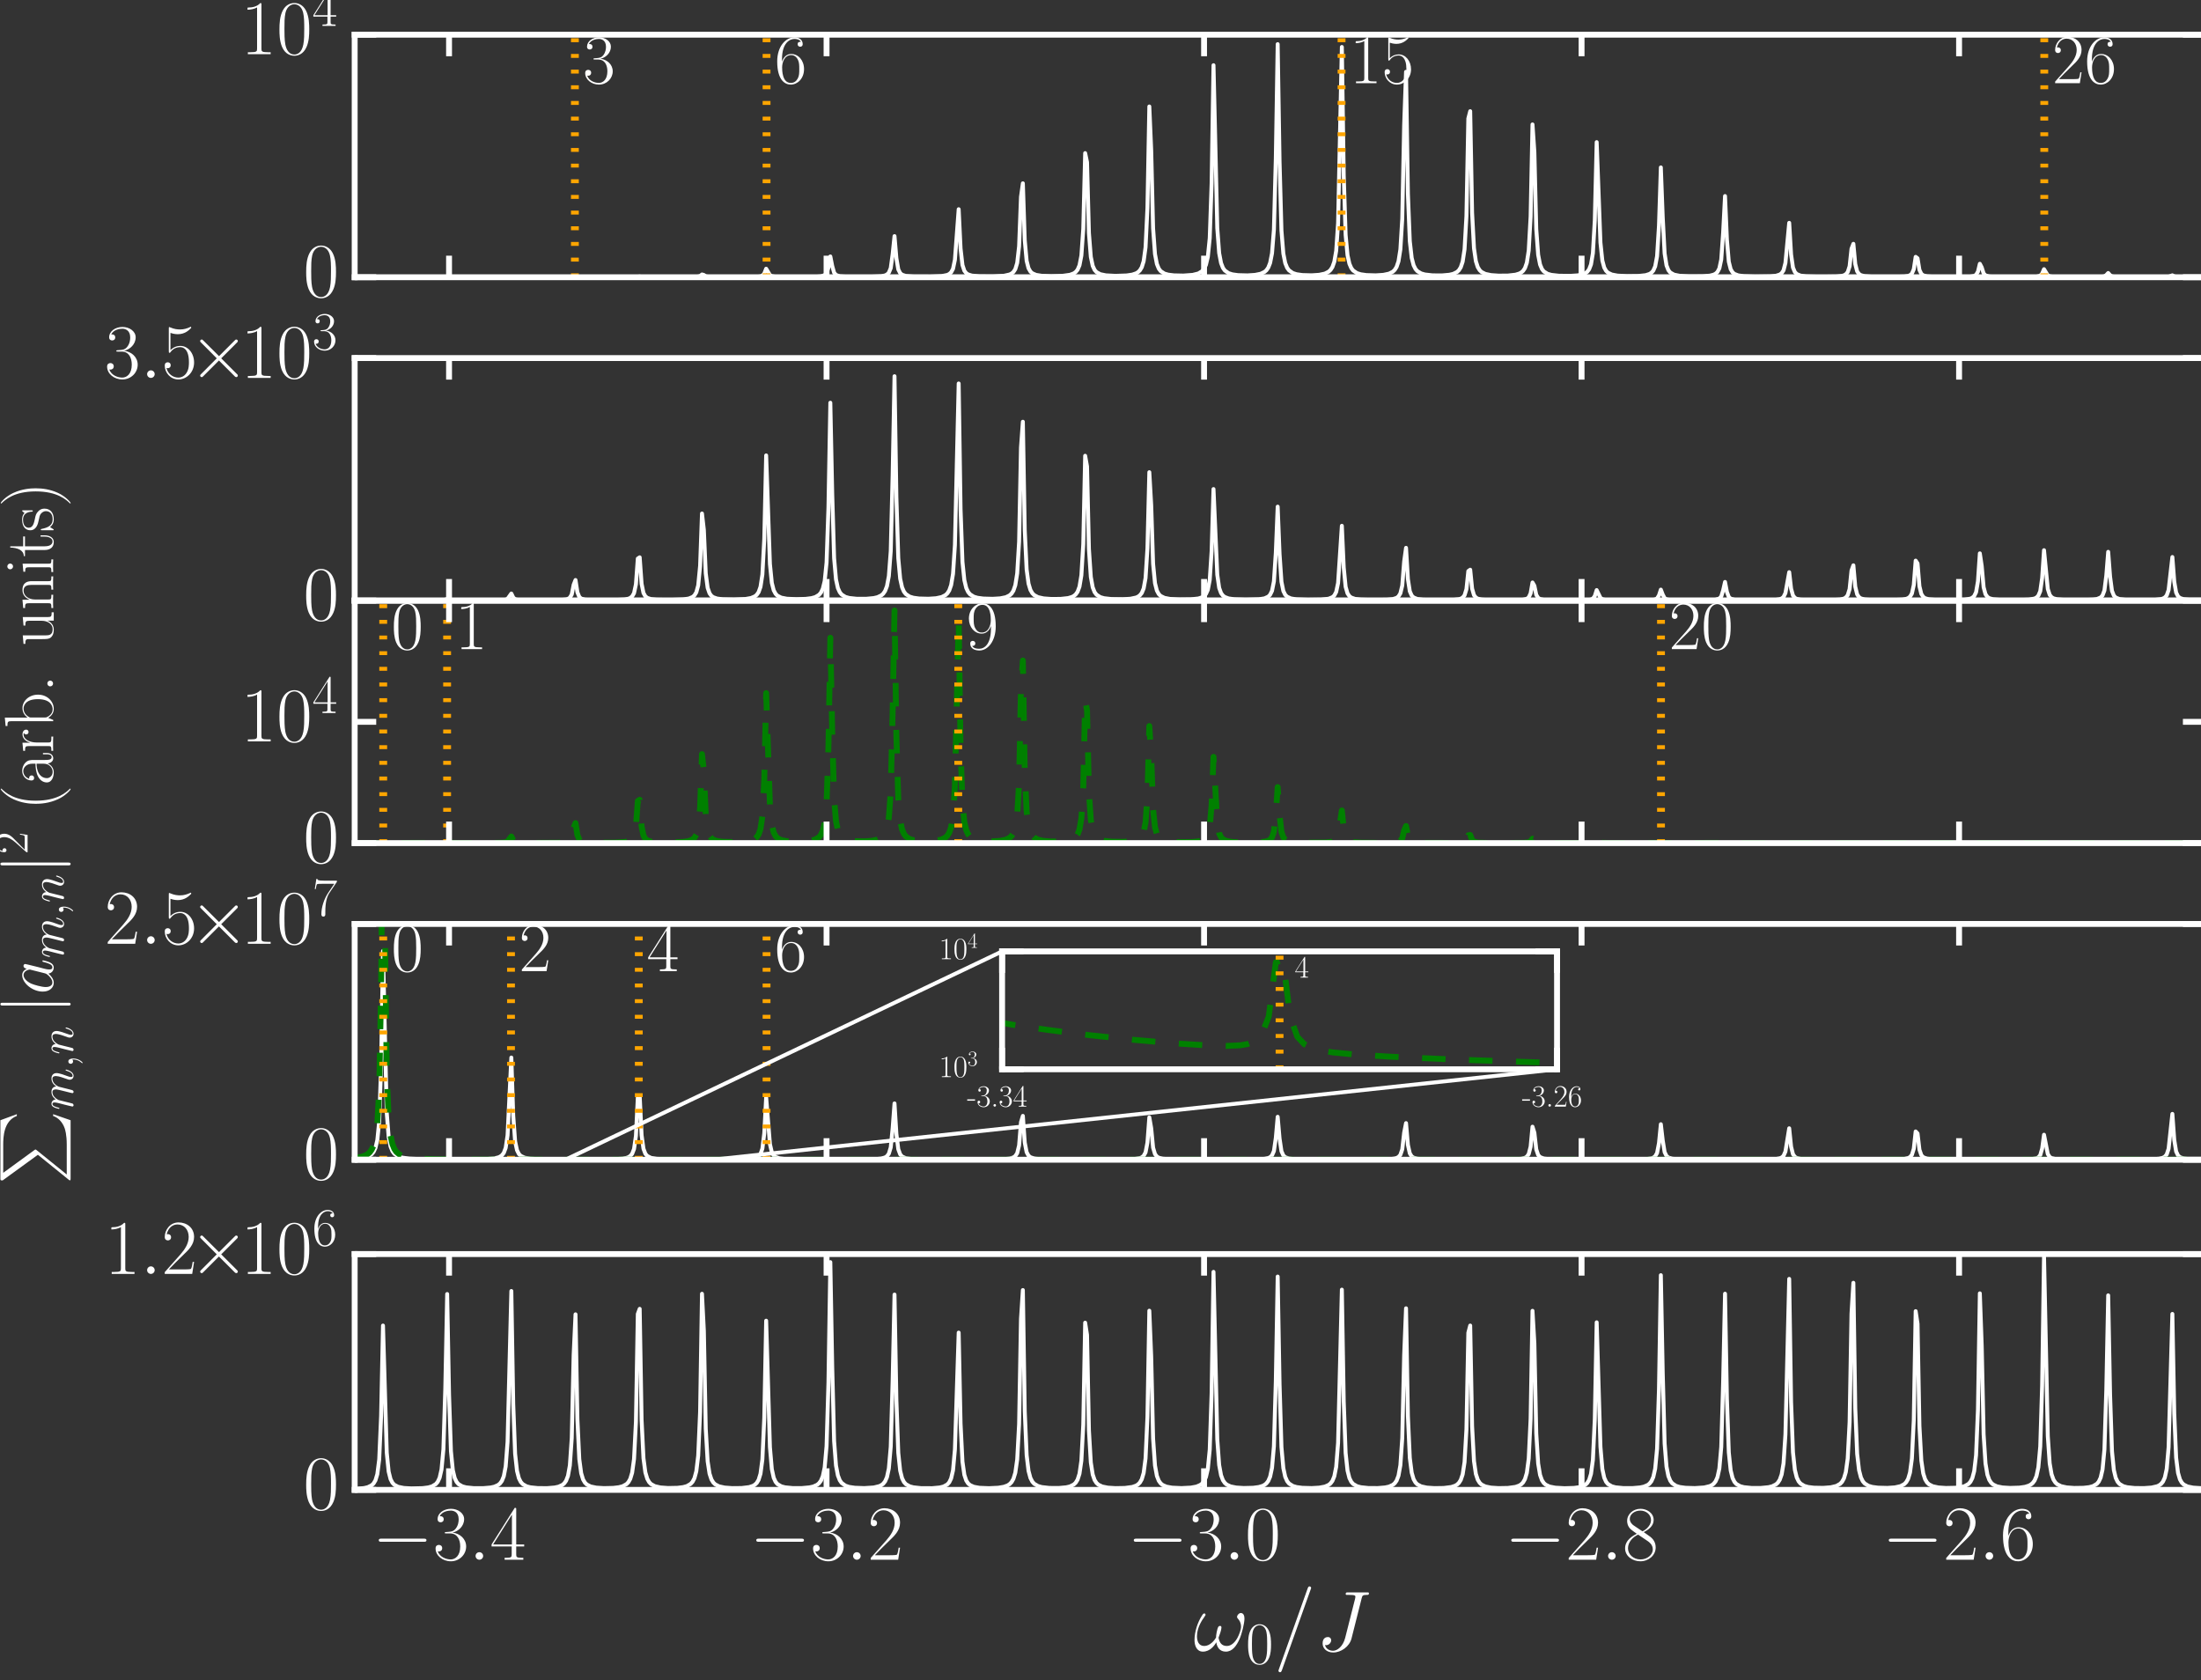 <?xml version="1.0" encoding="utf-8" standalone="no"?>
<!DOCTYPE svg PUBLIC "-//W3C//DTD SVG 1.1//EN"
  "http://www.w3.org/Graphics/SVG/1.1/DTD/svg11.dtd">
<!-- Created with matplotlib (http://matplotlib.org/) -->
<svg height="429pt" version="1.1" viewBox="0 0 562 429" width="562pt" xmlns="http://www.w3.org/2000/svg" xmlns:xlink="http://www.w3.org/1999/xlink">
 <rect x="0" y="0" width="562" height="429" style="fill:#333333;stroke:none;opacity:1;fill-opacity:1"/>
 <defs>
  <style type="text/css">
*{stroke-linecap:butt;stroke-linejoin:round;fill:#ffffff;}
  </style>
 </defs>
 <g id="figure_1">
  <g id="patch_1">
   <path d="M 0 429.007 
L 562.883 429.007 
L 562.883 0 
L 0 0 
L 0 429.007 
z
" style="fill:none;"/>
  </g>
  <g id="axes_1">
   <g id="patch_2">
    <path d="M 90.563 70.776 
L 562.883 70.776 
L 562.883 8.856 
L 90.563 8.856 
L 90.563 70.776 
z
" style="fill:none;"/>
   </g>
   <g id="line2d_1">
    <path clip-path="url(#pc3e5282e88)" d="M 90.563 70.773 
L 162.374 70.702 
L 163.338 70.591 
L 164.302 70.737 
L 169.122 70.764 
L 177.797 70.701 
L 178.761 70.491 
L 179.243 70.073 
L 179.725 70.203 
L 180.207 70.55 
L 181.171 70.708 
L 184.545 70.754 
L 193.22 70.68 
L 194.184 70.561 
L 194.666 70.378 
L 195.148 69.849 
L 195.63 68.608 
L 196.594 70.221 
L 197.076 70.5 
L 198.039 70.662 
L 200.931 70.732 
L 208.161 70.672 
L 209.606 70.553 
L 210.57 70.242 
L 211.052 69.746 
L 211.534 68.274 
L 212.016 65.474 
L 212.498 67.912 
L 212.98 69.627 
L 213.462 70.194 
L 214.426 70.535 
L 216.354 70.673 
L 221.655 70.684 
L 225.029 70.523 
L 225.993 70.317 
L 226.475 70.088 
L 226.957 69.618 
L 227.439 68.452 
L 227.921 64.919 
L 228.403 60.283 
L 228.885 65.949 
L 229.367 68.779 
L 229.849 69.736 
L 230.331 70.137 
L 231.295 70.45 
L 233.222 70.614 
L 237.56 70.632 
L 240.452 70.489 
L 241.898 70.192 
L 242.38 69.956 
L 242.862 69.525 
L 243.344 68.623 
L 243.826 66.318 
L 244.789 53.42 
L 245.271 63.466 
L 245.753 67.665 
L 246.235 69.12 
L 246.717 69.747 
L 247.199 70.066 
L 248.163 70.361 
L 250.091 70.543 
L 253.465 70.568 
L 256.356 70.402 
L 257.802 70.079 
L 258.284 69.844 
L 258.766 69.449 
L 259.248 68.713 
L 259.73 67.121 
L 260.212 62.894 
L 260.694 50.266 
L 261.176 46.803 
L 261.658 61.336 
L 262.14 66.594 
L 262.622 68.484 
L 263.104 69.327 
L 263.586 69.767 
L 264.55 70.181 
L 265.996 70.409 
L 268.405 70.502 
L 271.297 70.421 
L 273.225 70.152 
L 274.189 69.787 
L 274.671 69.442 
L 275.153 68.854 
L 275.635 67.736 
L 276.117 65.256 
L 276.599 58.442 
L 277.081 39.093 
L 277.563 41.422 
L 278.045 59.475 
L 278.527 65.596 
L 279.009 67.871 
L 279.491 68.913 
L 279.972 69.467 
L 280.936 69.999 
L 282.382 70.297 
L 284.792 70.423 
L 287.684 70.323 
L 289.13 70.106 
L 290.094 69.781 
L 290.576 69.49 
L 291.058 69.027 
L 291.54 68.226 
L 292.021 66.675 
L 292.503 63.14 
L 292.985 53.117 
L 293.467 27.188 
L 293.949 38.38 
L 294.431 58.3 
L 294.913 64.869 
L 295.395 67.391 
L 295.877 68.576 
L 296.359 69.216 
L 297.323 69.842 
L 298.287 70.119 
L 299.733 70.298 
L 302.143 70.351 
L 304.552 70.177 
L 305.998 69.814 
L 306.962 69.217 
L 307.444 68.635 
L 307.926 67.611 
L 308.408 65.581 
L 308.89 60.798 
L 309.372 46.775 
L 309.854 16.651 
L 310.818 58.241 
L 311.3 64.62 
L 311.782 67.164 
L 312.264 68.391 
L 312.746 69.068 
L 313.71 69.741 
L 314.674 70.044 
L 316.119 70.244 
L 318.529 70.305 
L 320.457 70.181 
L 321.903 69.888 
L 322.867 69.432 
L 323.349 69.016 
L 323.831 68.336 
L 324.313 67.12 
L 324.795 64.653 
L 325.277 58.644 
L 325.759 40.584 
L 326.241 11.271 
L 326.723 41.309 
L 327.204 58.874 
L 327.686 64.738 
L 328.168 67.157 
L 328.65 68.354 
L 329.132 69.024 
L 330.096 69.702 
L 331.06 70.012 
L 332.506 70.22 
L 334.916 70.286 
L 336.844 70.158 
L 338.29 69.85 
L 339.253 69.364 
L 339.735 68.916 
L 340.217 68.175 
L 340.699 66.828 
L 341.181 64.035 
L 341.663 57.016 
L 342.627 11.997 
L 343.109 44.886 
L 343.591 59.988 
L 344.073 65.148 
L 344.555 67.341 
L 345.037 68.449 
L 345.519 69.079 
L 346.483 69.725 
L 347.447 70.024 
L 348.893 70.227 
L 351.302 70.294 
L 353.23 70.168 
L 354.676 69.862 
L 355.64 69.371 
L 356.122 68.912 
L 356.604 68.143 
L 357.086 66.722 
L 357.568 63.698 
L 358.05 55.83 
L 358.532 31.966 
L 359.014 18.337 
L 359.496 49.508 
L 359.978 61.586 
L 360.46 65.842 
L 360.942 67.708 
L 361.424 68.671 
L 361.906 69.227 
L 362.869 69.805 
L 363.833 70.078 
L 365.761 70.295 
L 368.171 70.313 
L 370.099 70.143 
L 371.063 69.919 
L 372.027 69.446 
L 372.509 68.998 
L 372.991 68.236 
L 373.473 66.8 
L 373.955 63.656 
L 374.436 55.158 
L 374.918 30.257 
L 375.4 28.386 
L 375.882 54.33 
L 376.364 63.382 
L 376.846 66.69 
L 377.328 68.187 
L 377.81 68.976 
L 378.292 69.439 
L 379.256 69.927 
L 380.702 70.232 
L 382.63 70.368 
L 385.04 70.346 
L 386.967 70.131 
L 387.931 69.841 
L 388.413 69.581 
L 388.895 69.167 
L 389.377 68.452 
L 389.859 67.077 
L 390.341 63.978 
L 390.823 55.305 
L 391.305 31.769 
L 391.787 38.857 
L 392.269 58.515 
L 392.751 65.056 
L 393.233 67.534 
L 393.715 68.686 
L 394.197 69.306 
L 395.161 69.91 
L 396.125 70.179 
L 398.052 70.393 
L 400.944 70.429 
L 402.872 70.301 
L 404.318 69.981 
L 404.8 69.755 
L 405.282 69.391 
L 405.764 68.754 
L 406.246 67.506 
L 406.728 64.61 
L 407.21 56.252 
L 407.692 36.29 
L 408.656 61.944 
L 409.138 66.516 
L 409.62 68.306 
L 410.101 69.16 
L 410.583 69.626 
L 411.547 70.089 
L 412.993 70.361 
L 415.403 70.497 
L 418.295 70.462 
L 420.223 70.252 
L 421.187 69.942 
L 421.668 69.636 
L 422.15 69.093 
L 422.632 68.005 
L 423.114 65.4 
L 423.596 57.671 
L 424.078 42.743 
L 424.56 55.522 
L 425.042 64.716 
L 425.524 67.754 
L 426.006 68.984 
L 426.488 69.585 
L 427.452 70.123 
L 428.898 70.411 
L 431.308 70.551 
L 434.681 70.534 
L 436.609 70.37 
L 437.573 70.124 
L 438.055 69.878 
L 438.537 69.432 
L 439.019 68.517 
L 439.501 66.25 
L 439.983 59.379 
L 440.465 50.055 
L 440.947 61.161 
L 441.429 66.825 
L 441.911 68.737 
L 442.393 69.539 
L 442.875 69.941 
L 443.839 70.308 
L 445.284 70.51 
L 448.176 70.616 
L 452.032 70.557 
L 453.478 70.403 
L 454.442 70.099 
L 454.924 69.75 
L 455.406 69.014 
L 455.888 67.125 
L 456.852 56.896 
L 457.333 64.983 
L 457.815 68.302 
L 458.297 69.458 
L 458.779 69.959 
L 459.743 70.363 
L 461.189 70.559 
L 464.563 70.662 
L 468.9 70.597 
L 470.346 70.43 
L 470.828 70.292 
L 471.31 70.032 
L 471.792 69.472 
L 472.274 67.981 
L 472.756 63.521 
L 473.238 62.252 
L 473.72 67.412 
L 474.202 69.284 
L 474.684 69.957 
L 475.166 70.258 
L 476.13 70.507 
L 478.058 70.651 
L 482.877 70.698 
L 486.251 70.598 
L 487.215 70.447 
L 487.697 70.265 
L 488.179 69.86 
L 488.661 68.747 
L 489.143 65.582 
L 489.625 65.951 
L 490.107 68.912 
L 490.589 69.917 
L 491.071 70.291 
L 492.035 70.554 
L 493.962 70.683 
L 499.746 70.722 
L 503.12 70.626 
L 504.084 70.442 
L 504.565 70.164 
L 505.047 69.373 
L 505.529 67.346 
L 506.011 68.265 
L 506.493 69.802 
L 506.975 70.309 
L 507.939 70.596 
L 509.867 70.709 
L 516.614 70.74 
L 519.988 70.645 
L 520.952 70.388 
L 521.434 69.857 
L 521.916 68.728 
L 522.88 70.298 
L 523.362 70.536 
L 524.326 70.678 
L 527.7 70.748 
L 536.375 70.7 
L 537.339 70.547 
L 537.821 70.219 
L 538.303 69.7 
L 538.785 70.245 
L 539.267 70.556 
L 540.23 70.703 
L 543.604 70.757 
L 553.243 70.711 
L 553.725 70.652 
L 554.689 70.288 
L 555.171 70.56 
L 556.135 70.722 
L 559.991 70.763 
L 562.883 70.765 
L 562.883 70.765 
" style="fill:none;stroke:#ffffff;stroke-linecap:square;"/>
   </g>
   <g id="line2d_2">
    <path clip-path="url(#pc3e5282e88)" d="M 146.792 70.776 
L 146.792 8.856 
" style="fill:none;stroke:#ffa500;stroke-dasharray:1,3;stroke-dashoffset:0.0;stroke-width:2.0;"/>
   </g>
   <g id="line2d_3">
    <path clip-path="url(#pc3e5282e88)" d="M 195.732 70.776 
L 195.732 8.856 
" style="fill:none;stroke:#ffa500;stroke-dasharray:1,3;stroke-dashoffset:0.0;stroke-width:2.0;"/>
   </g>
   <g id="line2d_4">
    <path clip-path="url(#pc3e5282e88)" d="M 342.553 70.776 
L 342.553 8.856 
" style="fill:none;stroke:#ffa500;stroke-dasharray:1,3;stroke-dashoffset:0.0;stroke-width:2.0;"/>
   </g>
   <g id="line2d_5">
    <path clip-path="url(#pc3e5282e88)" d="M 521.982 70.776 
L 521.982 8.856 
" style="fill:none;stroke:#ffa500;stroke-dasharray:1,3;stroke-dashoffset:0.0;stroke-width:2.0;"/>
   </g>
   <g id="patch_3">
    <path d="M 90.563 70.776 
L 562.883 70.776 
" style="fill:none;stroke:#ffffff;stroke-linecap:square;stroke-linejoin:miter;stroke-width:1.5;"/>
   </g>
   <g id="patch_4">
    <path d="M 562.883 70.776 
L 562.883 8.856 
" style="fill:none;stroke:#ffffff;stroke-linecap:square;stroke-linejoin:miter;stroke-width:1.5;"/>
   </g>
   <g id="patch_5">
    <path d="M 90.563 8.856 
L 562.883 8.856 
" style="fill:none;stroke:#ffffff;stroke-linecap:square;stroke-linejoin:miter;stroke-width:1.5;"/>
   </g>
   <g id="patch_6">
    <path d="M 90.563 70.776 
L 90.563 8.856 
" style="fill:none;stroke:#ffffff;stroke-linecap:square;stroke-linejoin:miter;stroke-width:1.5;"/>
   </g>
   <g id="matplotlib.axis_1">
    <g id="xtick_1">
     <g id="line2d_6">
      <defs>
       <path d="M 0 0 
L 0 -5.5 
" id="m7c34e084e2" style="stroke:#ffffff;stroke-width:1.5;"/>
      </defs>
      <g>
       <use style="stroke:#ffffff;stroke-width:1.5;" x="114.66" xlink:href="#m7c34e084e2" y="70.776"/>
      </g>
     </g>
     <g id="line2d_7">
      <defs>
       <path d="M 0 0 
L 0 5.5 
" id="mb57382f03b" style="stroke:#ffffff;stroke-width:1.5;"/>
      </defs>
      <g>
       <use style="stroke:#ffffff;stroke-width:1.5;" x="114.66" xlink:href="#mb57382f03b" y="8.856"/>
      </g>
     </g>
    </g>
    <g id="xtick_2">
     <g id="line2d_8">
      <g>
       <use style="stroke:#ffffff;stroke-width:1.5;" x="211.052" xlink:href="#m7c34e084e2" y="70.776"/>
      </g>
     </g>
     <g id="line2d_9">
      <g>
       <use style="stroke:#ffffff;stroke-width:1.5;" x="211.052" xlink:href="#mb57382f03b" y="8.856"/>
      </g>
     </g>
    </g>
    <g id="xtick_3">
     <g id="line2d_10">
      <g>
       <use style="stroke:#ffffff;stroke-width:1.5;" x="307.444" xlink:href="#m7c34e084e2" y="70.776"/>
      </g>
     </g>
     <g id="line2d_11">
      <g>
       <use style="stroke:#ffffff;stroke-width:1.5;" x="307.444" xlink:href="#mb57382f03b" y="8.856"/>
      </g>
     </g>
    </g>
    <g id="xtick_4">
     <g id="line2d_12">
      <g>
       <use style="stroke:#ffffff;stroke-width:1.5;" x="403.836" xlink:href="#m7c34e084e2" y="70.776"/>
      </g>
     </g>
     <g id="line2d_13">
      <g>
       <use style="stroke:#ffffff;stroke-width:1.5;" x="403.836" xlink:href="#mb57382f03b" y="8.856"/>
      </g>
     </g>
    </g>
    <g id="xtick_5">
     <g id="line2d_14">
      <g>
       <use style="stroke:#ffffff;stroke-width:1.5;" x="500.228" xlink:href="#m7c34e084e2" y="70.776"/>
      </g>
     </g>
     <g id="line2d_15">
      <g>
       <use style="stroke:#ffffff;stroke-width:1.5;" x="500.228" xlink:href="#mb57382f03b" y="8.856"/>
      </g>
     </g>
    </g>
   </g>
   <g id="matplotlib.axis_2">
    <g id="ytick_1">
     <g id="line2d_16">
      <defs>
       <path d="M 0 0 
L 5.5 0 
" id="m4d90243552" style="stroke:#ffffff;stroke-width:1.5;"/>
      </defs>
      <g>
       <use style="stroke:#ffffff;stroke-width:1.5;" x="90.563" xlink:href="#m4d90243552" y="70.776"/>
      </g>
     </g>
     <g id="line2d_17">
      <defs>
       <path d="M 0 0 
L -5.5 0 
" id="m80490b879a" style="stroke:#ffffff;stroke-width:1.5;"/>
      </defs>
      <g>
       <use style="stroke:#ffffff;stroke-width:1.5;" x="562.883" xlink:href="#m80490b879a" y="70.776"/>
      </g>
     </g>
     <g id="text_1">
      <!-- $0$ -->
      <defs>
       <path d="M 42 31.641 
C 42 37.75 41.906 48.125 37.703 56.109 
C 34 63.109 28.094 65.594 22.906 65.594 
C 18.094 65.594 12 63.406 8.203 56.203 
C 4.203 48.719 3.797 39.438 3.797 31.641 
C 3.797 25.953 3.906 17.281 7 9.672 
C 11.297 -0.609 19 -2 22.906 -2 
C 27.5 -2 34.5 -0.109 38.594 9.375 
C 41.594 16.281 42 24.359 42 31.641 
M 22.906 -0.406 
C 16.5 -0.406 12.703 5.078 11.297 12.688 
C 10.203 18.562 10.203 27.156 10.203 32.75 
C 10.203 40.438 10.203 46.828 11.5 52.922 
C 13.406 61.391 19 64 22.906 64 
C 27 64 32.297 61.297 34.203 53.125 
C 35.5 47.438 35.594 40.734 35.594 32.75 
C 35.594 26.25 35.594 18.266 34.406 12.375 
C 32.297 1.484 26.406 -0.406 22.906 -0.406 
" id="CMR17-48"/>
      </defs>
      <g transform="translate(77.424 75.757)scale(0.2 -0.2)">
       <use transform="scale(0.996)" xlink:href="#CMR17-48"/>
      </g>
     </g>
    </g>
    <g id="ytick_2">
     <g id="line2d_18">
      <g>
       <use style="stroke:#ffffff;stroke-width:1.5;" x="90.563" xlink:href="#m4d90243552" y="8.856"/>
      </g>
     </g>
     <g id="line2d_19">
      <g>
       <use style="stroke:#ffffff;stroke-width:1.5;" x="562.883" xlink:href="#m80490b879a" y="8.856"/>
      </g>
     </g>
     <g id="text_2">
      <!-- $10^4$ -->
      <defs>
       <path d="M 33.594 64.406 
C 33.594 66.5 33.5 66.5 31.703 66.5 
L 2 19.594 
L 2 17 
L 27.797 17 
L 27.797 7.141 
C 27.797 3.5 27.594 2.5 20.594 2.5 
L 18.703 2.5 
L 18.703 0 
C 21.906 0 27.297 0 30.703 0 
C 34.094 0 39.5 0 42.703 0 
L 42.703 2.5 
L 40.797 2.5 
C 33.797 2.5 33.594 3.5 33.594 7.141 
L 33.594 17 
L 43.797 17 
L 43.797 19.594 
L 33.594 19.594 
z
M 28.094 57.859 
L 28.094 19.594 
L 4 19.594 
z
" id="CMR17-52"/>
       <path d="M 26.594 63.406 
C 26.594 65.5 26.5 65.5 25.094 65.5 
C 21.203 61.188 15.297 59.797 9.703 59.797 
C 9.406 59.797 8.906 59.797 8.797 59.5 
C 8.703 59.297 8.703 59.094 8.703 57 
C 11.797 57 17 57.594 21 59.984 
L 21 7.203 
C 21 3.688 20.797 2.5 12.203 2.5 
L 9.203 2.5 
L 9.203 0 
C 14 0 19 0 23.797 0 
C 28.594 0 33.594 0 38.406 0 
L 38.406 2.5 
L 35.406 2.5 
C 26.797 2.5 26.594 3.594 26.594 7.156 
z
" id="CMR17-49"/>
      </defs>
      <g transform="translate(61.458 13.837)scale(0.2 -0.2)">
       <use transform="scale(0.996)" xlink:href="#CMR17-49"/>
       <use transform="translate(45.69 0.0)scale(0.996)" xlink:href="#CMR17-48"/>
       <use transform="translate(91.381 36.154)scale(0.697)" xlink:href="#CMR17-52"/>
      </g>
     </g>
    </g>
   </g>
   <g id="text_3">
    <!-- 3 -->
    <defs>
     <path d="M 22.094 33.703 
C 31 33.703 34.906 25.969 34.906 17.031 
C 34.906 5 28.5 0.391 22.703 0.391 
C 17.406 0.391 8.797 3.031 6.094 10.828 
C 6.594 10.625 7.094 10.625 7.594 10.625 
C 10 10.625 11.797 12.219 11.797 14.812 
C 11.797 17.703 9.594 19 7.594 19 
C 5.906 19 3.297 18.203 3.297 14.469 
C 3.297 5.234 12.297 -2 22.906 -2 
C 34 -2 42.5 6.719 42.5 16.953 
C 42.5 26.672 34.5 33.703 25 34.797 
C 32.594 36.375 39.906 43.062 39.906 52.016 
C 39.906 59.688 32 65.297 23 65.297 
C 13.906 65.297 5.906 59.828 5.906 52.016 
C 5.906 48.594 8.5 48 9.797 48 
C 11.906 48 13.703 49.297 13.703 51.891 
C 13.703 54.469 11.906 55.766 9.797 55.766 
C 9.406 55.766 8.906 55.766 8.5 55.578 
C 11.406 61.859 19.297 63 22.797 63 
C 26.297 63 32.906 61.328 32.906 51.875 
C 32.906 49.109 32.5 44.188 29.094 39.844 
C 26.094 36 22.703 36 19.406 35.688 
C 18.906 35.688 16.594 35.453 16.203 35.453 
C 15.5 35.359 15.094 35.266 15.094 34.5 
C 15.094 33.797 15.203 33.703 17.203 33.703 
z
" id="CMR17-51"/>
    </defs>
    <g transform="translate(148.832 21.24)scale(0.18 -0.18)">
     <use transform="scale(0.996)" xlink:href="#CMR17-51"/>
    </g>
   </g>
   <g id="text_4">
    <!-- 6 -->
    <defs>
     <path d="M 10.594 34 
C 10.594 57.656 21.797 63 28.297 63 
C 30.406 63 35.5 62.641 37.5 59 
C 35.906 59 32.906 59 32.906 55.516 
C 32.906 52.828 35.094 51.922 36.5 51.922 
C 37.406 51.922 40.094 52.312 40.094 55.625 
C 40.094 61.781 35.094 65.297 28.203 65.297 
C 16.297 65.297 3.797 52.969 3.797 31 
C 3.797 3.953 15.094 -2 23.094 -2 
C 32.797 -2 42 6.672 42 20.047 
C 42 32.516 33.906 41.594 23.703 41.594 
C 17.594 41.594 13.094 37.609 10.594 30.625 
z
M 23.094 0.391 
C 10.797 0.391 10.797 18.75 10.797 22.438 
C 10.797 29.625 14.203 40 23.5 40 
C 25.203 40 30.094 40 33.406 33.125 
C 35.203 29.219 35.203 25.141 35.203 20.141 
C 35.203 14.75 35.203 10.781 33.094 6.781 
C 30.906 2.672 27.703 0.391 23.094 0.391 
" id="CMR17-54"/>
    </defs>
    <g transform="translate(197.772 21.24)scale(0.18 -0.18)">
     <use transform="scale(0.996)" xlink:href="#CMR17-54"/>
    </g>
   </g>
   <g id="text_5">
    <!-- 15 -->
    <defs>
     <path d="M 11.406 57.688 
C 12.406 57.281 16.5 56 20.703 56 
C 30 56 35.094 61.109 38 64.062 
C 38 64.953 38 65.5 37.406 65.5 
C 37.297 65.5 37.094 65.5 36.297 65.047 
C 32.797 63.406 28.703 62.078 23.703 62.078 
C 20.703 62.078 16.203 62.484 11.297 64.672 
C 10.203 65.172 10 65.172 9.906 65.172 
C 9.406 65.172 9.297 65.062 9.297 63.078 
L 9.297 34.422 
C 9.297 32.641 9.297 32.141 10.297 32.141 
C 10.797 32.141 11 32.344 11.5 33.031 
C 14.703 37.516 19.094 39.406 24.094 39.406 
C 27.594 39.406 35.094 37.219 35.094 20.141 
C 35.094 16.953 35.094 11.172 32.094 6.578 
C 29.594 2.484 25.703 0.391 21.406 0.391 
C 14.797 0.391 8.094 5 6.297 12.719 
C 6.703 12.609 7.5 12.422 7.906 12.422 
C 9.203 12.422 11.703 13.125 11.703 16.219 
C 11.703 18.906 9.797 20 7.906 20 
C 5.594 20 4.094 18.594 4.094 15.797 
C 4.094 7.094 11 -2 21.594 -2 
C 31.906 -2 41.703 6.875 41.703 19.75 
C 41.703 31.719 33.906 41 24.203 41 
C 19.094 41 14.797 39.109 11.406 35.531 
z
" id="CMR17-53"/>
    </defs>
    <g transform="translate(344.592 21.24)scale(0.18 -0.18)">
     <use transform="scale(0.996)" xlink:href="#CMR17-49"/>
     <use transform="translate(45.69 0.0)scale(0.996)" xlink:href="#CMR17-53"/>
    </g>
   </g>
   <g id="text_6">
    <!-- 26 -->
    <defs>
     <path d="M 41.703 15.453 
L 39.906 15.453 
C 38.906 8.375 38.094 7.172 37.703 6.562 
C 37.203 5.766 30 5.766 28.594 5.766 
L 9.406 5.766 
C 13 9.672 20 16.75 28.5 24.953 
C 34.594 30.734 41.703 37.531 41.703 47.422 
C 41.703 59.219 32.297 66 21.797 66 
C 10.797 66 4.094 56.312 4.094 47.344 
C 4.094 43.438 7 42.938 8.203 42.938 
C 9.203 42.938 12.203 43.547 12.203 47.031 
C 12.203 50.109 9.594 51 8.203 51 
C 7.594 51 7 50.906 6.594 50.703 
C 8.5 59.219 14.297 63.406 20.406 63.406 
C 29.094 63.406 34.797 56.516 34.797 47.422 
C 34.797 38.734 29.703 31.25 24 24.75 
L 4.094 2.281 
L 4.094 0 
L 39.297 0 
z
" id="CMR17-50"/>
    </defs>
    <g transform="translate(524.021 21.24)scale(0.18 -0.18)">
     <use transform="scale(0.996)" xlink:href="#CMR17-50"/>
     <use transform="translate(45.69 0.0)scale(0.996)" xlink:href="#CMR17-54"/>
    </g>
   </g>
  </g>
  <g id="axes_2">
   <g id="patch_7">
    <path d="M 90.563 153.336 
L 562.883 153.336 
L 562.883 91.416 
L 90.563 91.416 
L 90.563 153.336 
z
" style="fill:none;"/>
   </g>
   <g id="line2d_20">
    <path clip-path="url(#p96cf9bcc09)" d="M 90.563 153.324 
L 113.215 153.241 
L 114.179 152.937 
L 115.142 153.244 
L 117.07 153.307 
L 127.673 153.261 
L 129.119 153.108 
L 129.601 152.887 
L 130.565 151.534 
L 131.047 152.544 
L 131.529 152.991 
L 132.493 153.21 
L 134.903 153.283 
L 142.614 153.229 
L 144.542 153.049 
L 145.024 152.902 
L 145.506 152.589 
L 145.988 151.772 
L 146.47 149.304 
L 146.952 148.082 
L 147.434 151.209 
L 147.916 152.397 
L 148.398 152.817 
L 149.362 153.096 
L 151.289 153.219 
L 156.109 153.223 
L 159.483 153.052 
L 160.447 152.856 
L 160.929 152.654 
L 161.411 152.273 
L 161.892 151.439 
L 162.374 149.185 
L 162.856 142.605 
L 163.338 142.29 
L 163.82 149.041 
L 164.302 151.385 
L 164.784 152.243 
L 165.266 152.631 
L 166.23 152.953 
L 167.676 153.109 
L 171.05 153.163 
L 174.423 153.032 
L 175.869 152.81 
L 176.833 152.421 
L 177.315 152.011 
L 177.797 151.225 
L 178.279 149.455 
L 178.761 144.498 
L 179.243 131.103 
L 179.725 135.299 
L 180.207 146.395 
L 180.689 150.082 
L 181.171 151.479 
L 181.653 152.128 
L 182.135 152.476 
L 183.099 152.811 
L 184.545 152.999 
L 187.436 153.066 
L 190.328 152.926 
L 191.774 152.673 
L 192.738 152.264 
L 193.22 151.868 
L 193.702 151.179 
L 194.184 149.827 
L 194.666 146.687 
L 195.148 137.605 
L 195.63 116.273 
L 196.594 144.013 
L 197.076 148.82 
L 197.557 150.706 
L 198.039 151.606 
L 198.521 152.097 
L 199.485 152.581 
L 200.931 152.858 
L 203.341 152.971 
L 205.751 152.891 
L 207.197 152.709 
L 208.161 152.444 
L 209.124 151.876 
L 209.606 151.319 
L 210.088 150.332 
L 210.57 148.355 
L 211.052 143.623 
L 211.534 129.568 
L 212.016 102.82 
L 212.498 126.116 
L 212.98 142.513 
L 213.462 147.933 
L 213.944 150.13 
L 214.426 151.203 
L 214.908 151.799 
L 215.872 152.395 
L 216.836 152.665 
L 218.764 152.869 
L 221.173 152.872 
L 223.101 152.691 
L 224.065 152.466 
L 225.029 152.007 
L 225.511 151.586 
L 225.993 150.894 
L 226.475 149.645 
L 226.957 147.079 
L 227.439 140.71 
L 227.921 121.396 
L 228.403 96.052 
L 228.885 127.037 
L 229.367 142.517 
L 229.849 147.753 
L 230.331 149.953 
L 230.813 151.055 
L 231.295 151.678 
L 232.259 152.312 
L 233.222 152.605 
L 234.668 152.8 
L 237.078 152.861 
L 239.006 152.733 
L 240.452 152.427 
L 241.416 151.942 
L 241.898 151.492 
L 242.38 150.743 
L 242.862 149.371 
L 243.344 146.49 
L 243.826 139.127 
L 244.789 97.907 
L 245.271 130.022 
L 245.753 143.449 
L 246.235 148.105 
L 246.717 150.114 
L 247.199 151.14 
L 247.681 151.728 
L 248.645 152.335 
L 249.609 152.619 
L 251.055 152.812 
L 253.465 152.878 
L 255.393 152.761 
L 256.838 152.47 
L 257.802 152 
L 258.284 151.557 
L 258.766 150.808 
L 259.248 149.408 
L 259.73 146.38 
L 260.212 138.33 
L 260.694 114.272 
L 261.176 107.677 
L 261.658 135.371 
L 262.14 145.393 
L 262.622 148.999 
L 263.104 150.609 
L 263.586 151.451 
L 264.068 151.941 
L 265.032 152.455 
L 266.478 152.775 
L 268.405 152.918 
L 270.815 152.901 
L 272.743 152.691 
L 273.707 152.41 
L 274.189 152.158 
L 274.671 151.759 
L 275.153 151.076 
L 275.635 149.774 
L 276.117 146.884 
L 276.599 138.936 
L 277.081 116.362 
L 277.563 119.082 
L 278.045 140.149 
L 278.527 147.295 
L 279.009 149.952 
L 279.491 151.171 
L 279.972 151.82 
L 280.936 152.448 
L 281.9 152.726 
L 283.828 152.945 
L 286.72 152.986 
L 288.648 152.862 
L 290.094 152.555 
L 290.576 152.339 
L 291.058 151.994 
L 291.54 151.394 
L 292.021 150.231 
L 292.503 147.576 
L 292.985 140.043 
L 293.467 120.555 
L 293.949 128.97 
L 294.431 143.946 
L 294.913 148.885 
L 295.395 150.783 
L 295.877 151.676 
L 296.359 152.159 
L 297.323 152.634 
L 298.769 152.911 
L 301.179 153.047 
L 304.07 153.011 
L 305.998 152.797 
L 306.962 152.487 
L 307.444 152.183 
L 307.926 151.646 
L 308.408 150.581 
L 308.89 148.068 
L 309.372 140.698 
L 309.854 124.864 
L 310.818 146.729 
L 311.3 150.084 
L 311.782 151.422 
L 312.264 152.069 
L 312.746 152.426 
L 313.71 152.783 
L 315.156 152.994 
L 318.047 153.102 
L 321.421 153 
L 322.867 152.768 
L 323.831 152.329 
L 324.313 151.84 
L 324.795 150.848 
L 325.277 148.429 
L 325.759 141.157 
L 326.241 129.353 
L 326.723 141.451 
L 327.204 148.526 
L 327.686 150.888 
L 328.168 151.863 
L 328.65 152.346 
L 329.614 152.783 
L 331.06 153.019 
L 333.952 153.139 
L 337.326 153.086 
L 339.253 152.855 
L 340.217 152.471 
L 340.699 152.034 
L 341.181 151.129 
L 341.663 148.851 
L 342.627 134.24 
L 343.109 144.916 
L 343.591 149.818 
L 344.073 151.494 
L 344.555 152.206 
L 345.037 152.567 
L 346.001 152.899 
L 347.447 153.082 
L 350.339 153.177 
L 354.194 153.113 
L 355.64 152.954 
L 356.604 152.64 
L 357.086 152.276 
L 357.568 151.501 
L 358.05 149.484 
L 358.532 143.362 
L 359.014 139.866 
L 359.496 147.863 
L 359.978 150.962 
L 360.46 152.055 
L 360.942 152.534 
L 361.906 152.925 
L 363.351 153.116 
L 366.725 153.217 
L 371.063 153.153 
L 372.509 152.984 
L 372.991 152.843 
L 373.473 152.577 
L 373.955 151.994 
L 374.436 150.418 
L 374.918 145.798 
L 375.4 145.451 
L 375.882 150.266 
L 376.364 151.946 
L 376.846 152.56 
L 377.328 152.839 
L 378.292 153.072 
L 380.22 153.208 
L 385.522 153.253 
L 388.895 153.122 
L 389.859 152.877 
L 390.341 152.512 
L 390.823 151.489 
L 391.305 148.714 
L 391.787 149.55 
L 392.269 151.869 
L 392.751 152.641 
L 393.233 152.933 
L 394.197 153.143 
L 396.607 153.257 
L 403.836 153.262 
L 405.764 153.156 
L 406.246 153.06 
L 406.728 152.837 
L 407.21 152.192 
L 407.692 150.653 
L 408.656 152.632 
L 409.138 152.984 
L 410.101 153.188 
L 412.511 153.276 
L 420.705 153.252 
L 422.15 153.148 
L 422.632 153.04 
L 423.114 152.782 
L 423.596 152.015 
L 424.078 150.534 
L 424.56 151.801 
L 425.042 152.713 
L 425.524 153.014 
L 426.488 153.195 
L 428.898 153.275 
L 436.609 153.23 
L 438.055 153.116 
L 439.019 152.803 
L 439.501 152.284 
L 439.983 150.711 
L 440.465 148.577 
L 440.947 151.118 
L 441.429 152.413 
L 441.911 152.85 
L 442.875 153.124 
L 444.803 153.241 
L 450.586 153.251 
L 453.478 153.136 
L 454.442 152.976 
L 454.924 152.793 
L 455.406 152.408 
L 455.888 151.421 
L 456.852 146.081 
L 457.333 150.301 
L 457.815 152.032 
L 458.297 152.634 
L 458.779 152.895 
L 459.743 153.104 
L 462.153 153.229 
L 467.455 153.215 
L 469.864 153.062 
L 470.828 152.827 
L 471.31 152.552 
L 471.792 151.959 
L 472.274 150.383 
L 472.756 145.672 
L 473.238 144.331 
L 473.72 149.78 
L 474.202 151.756 
L 474.684 152.465 
L 475.166 152.782 
L 476.13 153.043 
L 478.058 153.189 
L 482.395 153.22 
L 485.769 153.072 
L 486.733 152.892 
L 487.215 152.702 
L 487.697 152.343 
L 488.179 151.546 
L 488.661 149.357 
L 489.143 143.135 
L 489.625 143.858 
L 490.107 149.678 
L 490.589 151.653 
L 491.071 152.387 
L 491.553 152.723 
L 492.516 153.007 
L 494.444 153.171 
L 498.782 153.208 
L 501.674 153.096 
L 503.12 152.836 
L 503.602 152.615 
L 504.084 152.185 
L 504.565 151.205 
L 505.047 148.418 
L 505.529 141.275 
L 506.011 144.511 
L 506.493 149.925 
L 506.975 151.709 
L 507.457 152.395 
L 507.939 152.718 
L 508.903 152.998 
L 510.831 153.164 
L 515.169 153.203 
L 518.06 153.086 
L 519.506 152.807 
L 519.988 152.563 
L 520.47 152.08 
L 520.952 150.939 
L 521.434 147.591 
L 521.916 140.47 
L 522.88 150.364 
L 523.362 151.865 
L 523.844 152.464 
L 524.326 152.754 
L 525.29 153.01 
L 527.218 153.166 
L 531.555 153.203 
L 534.447 153.087 
L 535.411 152.943 
L 536.375 152.544 
L 536.857 152.024 
L 537.339 150.753 
L 537.821 146.928 
L 538.303 140.887 
L 538.785 147.231 
L 539.267 150.85 
L 539.748 152.061 
L 540.23 152.561 
L 541.194 152.949 
L 542.64 153.128 
L 546.014 153.213 
L 550.352 153.131 
L 551.797 152.952 
L 552.279 152.809 
L 552.761 152.549 
L 553.243 152.006 
L 553.725 150.635 
L 554.689 142.216 
L 555.171 148.504 
L 555.653 151.295 
L 556.135 152.253 
L 556.617 152.662 
L 557.581 152.988 
L 559.027 153.143 
L 562.401 153.218 
L 562.883 153.219 
L 562.883 153.219 
" style="fill:none;stroke:#ffffff;stroke-linecap:square;"/>
   </g>
   <g id="patch_8">
    <path d="M 90.563 153.336 
L 562.883 153.336 
" style="fill:none;stroke:#ffffff;stroke-linecap:square;stroke-linejoin:miter;stroke-width:1.5;"/>
   </g>
   <g id="patch_9">
    <path d="M 562.883 153.336 
L 562.883 91.416 
" style="fill:none;stroke:#ffffff;stroke-linecap:square;stroke-linejoin:miter;stroke-width:1.5;"/>
   </g>
   <g id="patch_10">
    <path d="M 90.563 91.416 
L 562.883 91.416 
" style="fill:none;stroke:#ffffff;stroke-linecap:square;stroke-linejoin:miter;stroke-width:1.5;"/>
   </g>
   <g id="patch_11">
    <path d="M 90.563 153.336 
L 90.563 91.416 
" style="fill:none;stroke:#ffffff;stroke-linecap:square;stroke-linejoin:miter;stroke-width:1.5;"/>
   </g>
   <g id="matplotlib.axis_3">
    <g id="xtick_6">
     <g id="line2d_21">
      <g>
       <use style="stroke:#ffffff;stroke-width:1.5;" x="114.66" xlink:href="#m7c34e084e2" y="153.336"/>
      </g>
     </g>
     <g id="line2d_22">
      <g>
       <use style="stroke:#ffffff;stroke-width:1.5;" x="114.66" xlink:href="#mb57382f03b" y="91.416"/>
      </g>
     </g>
    </g>
    <g id="xtick_7">
     <g id="line2d_23">
      <g>
       <use style="stroke:#ffffff;stroke-width:1.5;" x="211.052" xlink:href="#m7c34e084e2" y="153.336"/>
      </g>
     </g>
     <g id="line2d_24">
      <g>
       <use style="stroke:#ffffff;stroke-width:1.5;" x="211.052" xlink:href="#mb57382f03b" y="91.416"/>
      </g>
     </g>
    </g>
    <g id="xtick_8">
     <g id="line2d_25">
      <g>
       <use style="stroke:#ffffff;stroke-width:1.5;" x="307.444" xlink:href="#m7c34e084e2" y="153.336"/>
      </g>
     </g>
     <g id="line2d_26">
      <g>
       <use style="stroke:#ffffff;stroke-width:1.5;" x="307.444" xlink:href="#mb57382f03b" y="91.416"/>
      </g>
     </g>
    </g>
    <g id="xtick_9">
     <g id="line2d_27">
      <g>
       <use style="stroke:#ffffff;stroke-width:1.5;" x="403.836" xlink:href="#m7c34e084e2" y="153.336"/>
      </g>
     </g>
     <g id="line2d_28">
      <g>
       <use style="stroke:#ffffff;stroke-width:1.5;" x="403.836" xlink:href="#mb57382f03b" y="91.416"/>
      </g>
     </g>
    </g>
    <g id="xtick_10">
     <g id="line2d_29">
      <g>
       <use style="stroke:#ffffff;stroke-width:1.5;" x="500.228" xlink:href="#m7c34e084e2" y="153.336"/>
      </g>
     </g>
     <g id="line2d_30">
      <g>
       <use style="stroke:#ffffff;stroke-width:1.5;" x="500.228" xlink:href="#mb57382f03b" y="91.416"/>
      </g>
     </g>
    </g>
   </g>
   <g id="matplotlib.axis_4">
    <g id="ytick_3">
     <g id="line2d_31">
      <g>
       <use style="stroke:#ffffff;stroke-width:1.5;" x="90.563" xlink:href="#m4d90243552" y="153.336"/>
      </g>
     </g>
     <g id="line2d_32">
      <g>
       <use style="stroke:#ffffff;stroke-width:1.5;" x="562.883" xlink:href="#m80490b879a" y="153.336"/>
      </g>
     </g>
     <g id="text_7">
      <!-- $0$ -->
      <g transform="translate(77.424 158.317)scale(0.2 -0.2)">
       <use transform="scale(0.996)" xlink:href="#CMR17-48"/>
      </g>
     </g>
    </g>
    <g id="ytick_4">
     <g id="line2d_33">
      <g>
       <use style="stroke:#ffffff;stroke-width:1.5;" x="90.563" xlink:href="#m4d90243552" y="91.416"/>
      </g>
     </g>
     <g id="line2d_34">
      <g>
       <use style="stroke:#ffffff;stroke-width:1.5;" x="562.883" xlink:href="#m80490b879a" y="91.416"/>
      </g>
     </g>
     <g id="text_8">
      <!-- $3.5\!\! \times\!\! 10^3$ -->
      <defs>
       <path d="M 38.906 27.891 
L 18.906 47.797 
C 17.703 49 17.5 49.188 16.703 49.188 
C 15.703 49.188 14.703 48.297 14.703 47.188 
C 14.703 46.5 14.906 46.297 16 45.188 
L 36 25.094 
L 16 5 
C 14.906 3.891 14.703 3.688 14.703 3 
C 14.703 1.891 15.703 1 16.703 1 
C 17.5 1 17.703 1.188 18.906 2.391 
L 38.797 22.297 
L 59.5 1.594 
C 59.703 1.5 60.406 1 61 1 
C 62.203 1 63 1.891 63 3 
C 63 3.188 63 3.594 62.703 4.094 
C 62.594 4.297 46.703 20 41.703 25.094 
L 60 43.391 
C 60.5 44 62 45.297 62.5 45.891 
C 62.594 46.094 63 46.5 63 47.188 
C 63 48.297 62.203 49.188 61 49.188 
C 60.203 49.188 59.797 48.797 58.703 47.688 
z
" id="CMSY10-2"/>
       <path d="M 18.406 4.797 
C 18.406 7.688 16 9.672 13.594 9.672 
C 10.703 9.672 8.703 7.281 8.703 4.891 
C 8.703 2 11.094 0 13.5 0 
C 16.406 0 18.406 2.391 18.406 4.797 
" id="CMMI12-58"/>
      </defs>
      <g transform="translate(26.693 96.481)scale(0.2 -0.2)">
       <use transform="scale(0.996)" xlink:href="#CMR17-51"/>
       <use transform="translate(45.69 0.0)scale(0.996)" xlink:href="#CMMI12-58"/>
       <use transform="translate(72.788 0.0)scale(0.996)" xlink:href="#CMR17-53"/>
       <use transform="translate(107.409 0.0)scale(0.996)" xlink:href="#CMSY10-2"/>
       <use transform="translate(173.826 0.0)scale(0.996)" xlink:href="#CMR17-49"/>
       <use transform="translate(219.517 0.0)scale(0.996)" xlink:href="#CMR17-48"/>
       <use transform="translate(265.207 36.154)scale(0.697)" xlink:href="#CMR17-51"/>
      </g>
     </g>
    </g>
   </g>
  </g>
  <g id="axes_3">
   <g id="patch_12">
    <path d="M 90.563 215.256 
L 562.883 215.256 
L 562.883 153.336 
L 90.563 153.336 
L 90.563 215.256 
z
" style="fill:none;"/>
   </g>
   <g id="line2d_35">
    <path clip-path="url(#p3c7b02f611)" d="M 90.563 215.249 
L 113.215 215.174 
L 114.179 214.901 
L 115.142 215.176 
L 117.552 215.235 
L 128.155 215.167 
L 129.119 215.045 
L 129.601 214.838 
L 130.565 213.569 
L 131.047 214.516 
L 131.529 214.935 
L 132.493 215.14 
L 134.903 215.209 
L 142.614 215.155 
L 144.542 214.98 
L 145.024 214.837 
L 145.506 214.532 
L 145.988 213.737 
L 146.47 211.333 
L 146.952 210.143 
L 147.434 213.188 
L 147.916 214.345 
L 148.398 214.754 
L 149.362 215.025 
L 151.289 215.145 
L 156.591 215.138 
L 159.483 214.976 
L 160.447 214.779 
L 160.929 214.576 
L 161.411 214.195 
L 161.892 213.359 
L 162.374 211.1 
L 162.856 204.506 
L 163.338 204.19 
L 163.82 210.956 
L 164.302 213.305 
L 164.784 214.164 
L 165.266 214.553 
L 166.23 214.876 
L 167.676 215.031 
L 171.05 215.085 
L 174.423 214.951 
L 175.869 214.724 
L 176.833 214.326 
L 177.315 213.907 
L 177.797 213.104 
L 178.279 211.294 
L 178.761 206.228 
L 179.243 192.538 
L 179.725 196.827 
L 180.207 208.167 
L 180.689 211.936 
L 181.171 213.363 
L 181.653 214.026 
L 182.135 214.381 
L 183.099 214.724 
L 184.545 214.916 
L 187.436 214.984 
L 190.328 214.839 
L 191.774 214.577 
L 192.738 214.154 
L 193.22 213.745 
L 193.702 213.032 
L 194.184 211.635 
L 194.666 208.39 
L 195.148 199.004 
L 195.63 176.956 
L 196.594 205.626 
L 197.076 210.594 
L 197.557 212.544 
L 198.039 213.474 
L 198.521 213.982 
L 199.485 214.481 
L 200.931 214.767 
L 203.341 214.884 
L 205.751 214.801 
L 207.197 214.612 
L 208.161 214.337 
L 209.124 213.747 
L 209.606 213.169 
L 210.088 212.145 
L 210.57 210.093 
L 211.052 205.181 
L 211.534 190.594 
L 212.016 162.831 
L 212.498 187.01 
L 212.98 204.029 
L 213.462 209.655 
L 213.944 211.935 
L 214.426 213.049 
L 214.908 213.668 
L 215.872 214.286 
L 216.836 214.566 
L 218.282 214.75 
L 220.692 214.798 
L 222.619 214.665 
L 224.065 214.36 
L 225.029 213.885 
L 225.511 213.448 
L 225.993 212.73 
L 226.475 211.435 
L 226.957 208.774 
L 227.439 202.168 
L 227.921 182.138 
L 228.403 155.853 
L 228.885 187.988 
L 229.367 204.043 
L 229.849 209.473 
L 230.331 211.755 
L 230.813 212.897 
L 231.295 213.544 
L 232.259 214.202 
L 233.222 214.505 
L 234.668 214.708 
L 237.078 214.772 
L 239.006 214.64 
L 240.452 214.324 
L 241.416 213.824 
L 241.898 213.359 
L 242.38 212.585 
L 242.862 211.169 
L 243.344 208.194 
L 243.826 200.59 
L 244.789 158.023 
L 245.271 191.187 
L 245.753 205.054 
L 246.235 209.862 
L 246.717 211.937 
L 247.199 212.997 
L 247.681 213.604 
L 248.645 214.231 
L 249.609 214.525 
L 251.055 214.725 
L 253.465 214.794 
L 255.393 214.675 
L 256.838 214.379 
L 257.802 213.899 
L 258.284 213.447 
L 258.766 212.682 
L 259.248 211.252 
L 259.73 208.16 
L 260.212 199.938 
L 260.694 175.366 
L 261.176 168.63 
L 261.658 196.916 
L 262.14 207.153 
L 262.622 210.836 
L 263.104 212.481 
L 263.586 213.34 
L 264.068 213.841 
L 265.032 214.367 
L 266.478 214.694 
L 268.405 214.842 
L 270.815 214.829 
L 272.743 214.624 
L 273.707 214.346 
L 274.189 214.098 
L 274.671 213.704 
L 275.153 213.028 
L 275.635 211.741 
L 276.117 208.882 
L 276.599 201.022 
L 277.081 178.695 
L 277.563 181.386 
L 278.045 202.223 
L 278.527 209.29 
L 279.009 211.919 
L 279.491 213.125 
L 279.972 213.768 
L 280.936 214.389 
L 281.9 214.665 
L 283.828 214.885 
L 286.72 214.933 
L 289.13 214.763 
L 290.094 214.546 
L 291.058 214.035 
L 291.54 213.489 
L 292.021 212.428 
L 292.503 210.007 
L 292.985 203.138 
L 293.467 185.365 
L 293.949 193.04 
L 294.431 206.699 
L 294.913 211.204 
L 295.395 212.936 
L 295.877 213.751 
L 296.359 214.192 
L 297.323 214.626 
L 298.769 214.881 
L 301.179 215.011 
L 304.552 214.973 
L 306.48 214.74 
L 307.444 214.361 
L 307.926 213.947 
L 308.408 213.124 
L 308.89 211.181 
L 309.372 205.482 
L 309.854 193.238 
L 310.818 210.149 
L 311.3 212.744 
L 311.782 213.779 
L 312.264 214.28 
L 313.228 214.725 
L 314.674 214.962 
L 317.565 215.087 
L 321.421 215.043 
L 322.867 214.907 
L 323.831 214.647 
L 324.313 214.356 
L 324.795 213.765 
L 325.277 212.323 
L 325.759 207.988 
L 326.241 200.95 
L 326.723 208.164 
L 327.204 212.383 
L 327.686 213.793 
L 328.168 214.375 
L 329.132 214.825 
L 330.578 215.036 
L 333.47 215.14 
L 338.29 215.101 
L 339.735 214.972 
L 340.699 214.678 
L 341.181 214.284 
L 341.663 213.292 
L 342.627 206.923 
L 343.109 211.578 
L 343.591 213.715 
L 344.073 214.446 
L 344.555 214.757 
L 345.519 215.004 
L 347.447 215.141 
L 352.748 215.187 
L 356.122 215.084 
L 357.086 214.903 
L 357.568 214.652 
L 358.05 213.998 
L 358.532 212.015 
L 359.014 210.882 
L 359.496 213.474 
L 359.978 214.479 
L 360.46 214.833 
L 361.424 215.069 
L 363.351 215.178 
L 370.099 215.209 
L 372.991 215.119 
L 373.955 214.897 
L 374.436 214.484 
L 374.918 213.273 
L 375.4 213.182 
L 375.882 214.444 
L 376.364 214.885 
L 377.328 215.119 
L 379.738 215.211 
L 388.895 215.199 
L 390.341 215.051 
L 390.823 214.804 
L 391.305 214.133 
L 391.787 214.335 
L 392.269 214.896 
L 393.233 215.153 
L 395.643 215.226 
L 406.246 215.191 
L 407.21 215.001 
L 407.692 214.663 
L 409.138 215.175 
L 411.547 215.236 
L 423.114 215.193 
L 424.078 214.964 
L 425.042 215.186 
L 427.452 215.241 
L 439.983 215.178 
L 440.465 215.121 
L 441.911 215.236 
L 453.478 215.247 
L 562.883 215.239 
L 562.883 215.239 
" style="fill:none;stroke:#008000;stroke-dasharray:6,6;stroke-dashoffset:0.0;stroke-width:1.5;"/>
   </g>
   <g id="line2d_36">
    <path clip-path="url(#p3c7b02f611)" d="M 97.851 215.256 
L 97.851 153.336 
" style="fill:none;stroke:#ffa500;stroke-dasharray:1,3;stroke-dashoffset:0.0;stroke-width:2.0;"/>
   </g>
   <g id="line2d_37">
    <path clip-path="url(#p3c7b02f611)" d="M 114.165 215.256 
L 114.165 153.336 
" style="fill:none;stroke:#ffa500;stroke-dasharray:1,3;stroke-dashoffset:0.0;stroke-width:2.0;"/>
   </g>
   <g id="line2d_38">
    <path clip-path="url(#p3c7b02f611)" d="M 244.679 215.256 
L 244.679 153.336 
" style="fill:none;stroke:#ffa500;stroke-dasharray:1,3;stroke-dashoffset:0.0;stroke-width:2.0;"/>
   </g>
   <g id="line2d_39">
    <path clip-path="url(#p3c7b02f611)" d="M 424.115 215.256 
L 424.115 153.336 
" style="fill:none;stroke:#ffa500;stroke-dasharray:1,3;stroke-dashoffset:0.0;stroke-width:2.0;"/>
   </g>
   <g id="patch_13">
    <path d="M 90.563 215.256 
L 562.883 215.256 
" style="fill:none;stroke:#ffffff;stroke-linecap:square;stroke-linejoin:miter;stroke-width:1.5;"/>
   </g>
   <g id="patch_14">
    <path d="M 562.883 215.256 
L 562.883 153.336 
" style="fill:none;stroke:#ffffff;stroke-linecap:square;stroke-linejoin:miter;stroke-width:1.5;"/>
   </g>
   <g id="patch_15">
    <path d="M 90.563 153.336 
L 562.883 153.336 
" style="fill:none;stroke:#ffffff;stroke-linecap:square;stroke-linejoin:miter;stroke-width:1.5;"/>
   </g>
   <g id="patch_16">
    <path d="M 90.563 215.256 
L 90.563 153.336 
" style="fill:none;stroke:#ffffff;stroke-linecap:square;stroke-linejoin:miter;stroke-width:1.5;"/>
   </g>
   <g id="matplotlib.axis_5">
    <g id="xtick_11">
     <g id="line2d_40">
      <g>
       <use style="stroke:#ffffff;stroke-width:1.5;" x="114.66" xlink:href="#m7c34e084e2" y="215.256"/>
      </g>
     </g>
     <g id="line2d_41">
      <g>
       <use style="stroke:#ffffff;stroke-width:1.5;" x="114.66" xlink:href="#mb57382f03b" y="153.336"/>
      </g>
     </g>
    </g>
    <g id="xtick_12">
     <g id="line2d_42">
      <g>
       <use style="stroke:#ffffff;stroke-width:1.5;" x="211.052" xlink:href="#m7c34e084e2" y="215.256"/>
      </g>
     </g>
     <g id="line2d_43">
      <g>
       <use style="stroke:#ffffff;stroke-width:1.5;" x="211.052" xlink:href="#mb57382f03b" y="153.336"/>
      </g>
     </g>
    </g>
    <g id="xtick_13">
     <g id="line2d_44">
      <g>
       <use style="stroke:#ffffff;stroke-width:1.5;" x="307.444" xlink:href="#m7c34e084e2" y="215.256"/>
      </g>
     </g>
     <g id="line2d_45">
      <g>
       <use style="stroke:#ffffff;stroke-width:1.5;" x="307.444" xlink:href="#mb57382f03b" y="153.336"/>
      </g>
     </g>
    </g>
    <g id="xtick_14">
     <g id="line2d_46">
      <g>
       <use style="stroke:#ffffff;stroke-width:1.5;" x="403.836" xlink:href="#m7c34e084e2" y="215.256"/>
      </g>
     </g>
     <g id="line2d_47">
      <g>
       <use style="stroke:#ffffff;stroke-width:1.5;" x="403.836" xlink:href="#mb57382f03b" y="153.336"/>
      </g>
     </g>
    </g>
    <g id="xtick_15">
     <g id="line2d_48">
      <g>
       <use style="stroke:#ffffff;stroke-width:1.5;" x="500.228" xlink:href="#m7c34e084e2" y="215.256"/>
      </g>
     </g>
     <g id="line2d_49">
      <g>
       <use style="stroke:#ffffff;stroke-width:1.5;" x="500.228" xlink:href="#mb57382f03b" y="153.336"/>
      </g>
     </g>
    </g>
   </g>
   <g id="matplotlib.axis_6">
    <g id="ytick_5">
     <g id="line2d_50">
      <g>
       <use style="stroke:#ffffff;stroke-width:1.5;" x="90.563" xlink:href="#m4d90243552" y="215.256"/>
      </g>
     </g>
     <g id="line2d_51">
      <g>
       <use style="stroke:#ffffff;stroke-width:1.5;" x="562.883" xlink:href="#m80490b879a" y="215.256"/>
      </g>
     </g>
     <g id="text_9">
      <!-- $0$ -->
      <g transform="translate(77.424 220.237)scale(0.2 -0.2)">
       <use transform="scale(0.996)" xlink:href="#CMR17-48"/>
      </g>
     </g>
    </g>
    <g id="ytick_6">
     <g id="line2d_52">
      <g>
       <use style="stroke:#ffffff;stroke-width:1.5;" x="90.563" xlink:href="#m4d90243552" y="184.296"/>
      </g>
     </g>
     <g id="line2d_53">
      <g>
       <use style="stroke:#ffffff;stroke-width:1.5;" x="562.883" xlink:href="#m80490b879a" y="184.296"/>
      </g>
     </g>
     <g id="text_10">
      <!-- $10^4$ -->
      <g transform="translate(61.458 189.277)scale(0.2 -0.2)">
       <use transform="scale(0.996)" xlink:href="#CMR17-49"/>
       <use transform="translate(45.69 0.0)scale(0.996)" xlink:href="#CMR17-48"/>
       <use transform="translate(91.381 36.154)scale(0.697)" xlink:href="#CMR17-52"/>
      </g>
     </g>
    </g>
   </g>
   <g id="text_11">
    <!-- 0 -->
    <g transform="translate(99.89 165.72)scale(0.18 -0.18)">
     <use transform="scale(0.996)" xlink:href="#CMR17-48"/>
    </g>
   </g>
   <g id="text_12">
    <!-- 1 -->
    <g transform="translate(116.204 165.72)scale(0.18 -0.18)">
     <use transform="scale(0.996)" xlink:href="#CMR17-49"/>
    </g>
   </g>
   <g id="text_13">
    <!-- 9 -->
    <defs>
     <path d="M 35.203 29.125 
C 35.203 7.25 26.094 0.484 18.594 0.484 
C 16.297 0.484 10.703 0.484 8.406 4.594 
C 11 4.188 12.906 5.578 12.906 8.094 
C 12.906 10.812 10.703 11.703 9.297 11.703 
C 8.406 11.703 5.703 11.297 5.703 7.906 
C 5.703 1.109 11.594 -2 18.797 -2 
C 30.297 -2 42 10.531 42 32.391 
C 42 59.641 30.797 65.297 23.203 65.297 
C 13.297 65.297 3.797 56.688 3.797 43.406 
C 3.797 31.109 11.906 22 22.094 22 
C 30.5 22 34.203 29.734 35.203 33 
z
M 22.297 23.594 
C 19.594 23.594 15.797 24.094 12.703 30.031 
C 10.594 33.891 10.594 38.453 10.594 43.297 
C 10.594 49.156 10.594 53.203 13.406 57.562 
C 14.797 59.641 17.406 63 23.203 63 
C 35 63 35 45.078 35 41.125 
C 35 34.094 31.797 23.594 22.297 23.594 
" id="CMR17-57"/>
    </defs>
    <g transform="translate(246.718 165.72)scale(0.18 -0.18)">
     <use transform="scale(0.996)" xlink:href="#CMR17-57"/>
    </g>
   </g>
   <g id="text_14">
    <!-- 20 -->
    <g transform="translate(426.154 165.72)scale(0.18 -0.18)">
     <use transform="scale(0.996)" xlink:href="#CMR17-50"/>
     <use transform="translate(45.69 0.0)scale(0.996)" xlink:href="#CMR17-48"/>
    </g>
   </g>
  </g>
  <g id="axes_4">
   <g id="patch_17">
    <path d="M 90.563 296.096 
L 562.883 296.096 
L 562.883 235.896 
L 90.563 235.896 
L 90.563 296.096 
z
" style="fill:none;"/>
   </g>
   <g id="patch_18">
    <path clip-path="url(#pd720984abd)" d="M 144.383 296.094 
L 181.83 296.094 
L 181.83 296.072 
L 144.383 296.072 
L 144.383 296.094 
L 144.383 296.094 
z
" style="fill:none;stroke:#ffffff;stroke-linejoin:miter;"/>
   </g>
   <g id="line2d_54">
    <path clip-path="url(#pd720984abd)" d="M 90.563 295.855 
L 92.49 295.656 
L 93.936 295.282 
L 94.9 294.683 
L 95.382 294.103 
L 95.864 293.082 
L 96.346 291.056 
L 96.828 286.259 
L 97.31 272.141 
L 97.792 242.799 
L 98.756 284.144 
L 99.238 290.263 
L 99.72 292.716 
L 100.202 293.906 
L 100.684 294.566 
L 101.648 295.229 
L 102.612 295.537 
L 104.539 295.805 
L 107.913 295.957 
L 116.106 296.024 
L 124.3 295.91 
L 126.228 295.734 
L 127.191 295.51 
L 127.673 295.305 
L 128.155 294.966 
L 128.637 294.351 
L 129.119 293.072 
L 129.601 289.838 
L 130.565 270.005 
L 131.047 284.824 
L 131.529 291.398 
L 132.011 293.656 
L 132.493 294.621 
L 132.975 295.111 
L 133.939 295.567 
L 135.385 295.822 
L 138.276 295.976 
L 145.506 296.045 
L 156.591 295.97 
L 159.001 295.807 
L 159.965 295.619 
L 160.447 295.442 
L 160.929 295.143 
L 161.411 294.579 
L 161.892 293.344 
L 162.374 290.002 
L 162.856 280.242 
L 163.338 279.776 
L 163.82 289.795 
L 164.302 293.276 
L 164.784 294.551 
L 165.266 295.129 
L 166.23 295.615 
L 167.676 295.861 
L 170.568 295.998 
L 178.761 296.056 
L 189.846 295.971 
L 192.256 295.769 
L 193.22 295.492 
L 193.702 295.195 
L 194.184 294.612 
L 194.666 293.258 
L 195.148 289.342 
L 195.63 280.143 
L 196.594 292.108 
L 197.076 294.183 
L 197.557 294.998 
L 198.039 295.387 
L 199.003 295.73 
L 200.449 295.912 
L 203.823 296.024 
L 214.908 296.061 
L 223.583 295.938 
L 225.029 295.786 
L 225.993 295.505 
L 226.475 295.191 
L 226.957 294.545 
L 227.439 292.943 
L 227.921 288.085 
L 228.403 281.71 
L 228.885 289.504 
L 229.367 293.398 
L 229.849 294.716 
L 230.331 295.27 
L 231.295 295.705 
L 232.74 295.912 
L 236.114 296.029 
L 247.199 296.065 
L 256.356 295.946 
L 257.802 295.794 
L 258.766 295.499 
L 259.248 295.154 
L 259.73 294.41 
L 260.212 292.43 
L 260.694 286.516 
L 261.176 284.895 
L 261.658 291.702 
L 262.14 294.166 
L 262.622 295.053 
L 263.104 295.448 
L 264.068 295.777 
L 265.514 295.941 
L 269.369 296.043 
L 283.346 296.059 
L 289.612 295.917 
L 291.058 295.681 
L 291.54 295.481 
L 292.021 295.095 
L 292.503 294.215 
L 292.985 291.721 
L 293.467 285.267 
L 293.949 288.053 
L 294.431 293.012 
L 294.913 294.647 
L 295.395 295.276 
L 295.877 295.571 
L 296.841 295.828 
L 298.769 295.984 
L 304.07 296.06 
L 319.975 296.022 
L 322.867 295.867 
L 323.831 295.664 
L 324.313 295.439 
L 324.795 294.983 
L 325.277 293.874 
L 325.759 290.54 
L 326.241 285.128 
L 326.723 290.674 
L 327.204 293.917 
L 327.686 294.999 
L 328.168 295.447 
L 329.132 295.792 
L 330.578 295.954 
L 334.434 296.049 
L 349.375 296.06 
L 355.158 295.918 
L 356.122 295.782 
L 356.604 295.644 
L 357.086 295.389 
L 357.568 294.848 
L 358.05 293.442 
L 358.532 289.177 
L 359.014 286.741 
L 359.496 292.312 
L 359.978 294.47 
L 360.46 295.231 
L 360.942 295.565 
L 361.906 295.837 
L 363.833 295.992 
L 369.135 296.064 
L 385.522 296.025 
L 388.413 295.857 
L 389.377 295.611 
L 389.859 295.312 
L 390.341 294.639 
L 390.823 292.758 
L 391.305 287.654 
L 391.787 289.191 
L 392.269 293.454 
L 392.751 294.872 
L 393.233 295.409 
L 394.197 295.794 
L 395.643 295.961 
L 399.498 296.053 
L 414.921 296.062 
L 420.223 295.95 
L 421.668 295.748 
L 422.15 295.571 
L 422.632 295.217 
L 423.114 294.371 
L 423.596 291.864 
L 424.078 287.021 
L 424.56 291.166 
L 425.042 294.148 
L 425.524 295.133 
L 426.006 295.532 
L 426.97 295.836 
L 428.898 295.997 
L 434.199 296.066 
L 451.068 296.027 
L 453.478 295.906 
L 454.442 295.728 
L 454.924 295.524 
L 455.406 295.096 
L 455.888 293.999 
L 456.852 288.064 
L 457.333 292.755 
L 457.815 294.681 
L 458.297 295.351 
L 458.779 295.641 
L 459.743 295.876 
L 461.671 296.008 
L 467.455 296.07 
L 484.323 296.009 
L 486.251 295.884 
L 487.215 295.671 
L 487.697 295.415 
L 488.179 294.849 
L 488.661 293.293 
L 489.143 288.872 
L 489.625 289.386 
L 490.107 293.522 
L 490.589 294.926 
L 491.071 295.447 
L 492.035 295.814 
L 493.48 295.971 
L 497.336 296.056 
L 513.723 296.064 
L 518.542 295.962 
L 519.988 295.728 
L 520.47 295.487 
L 520.952 294.92 
L 521.434 293.253 
L 521.916 289.708 
L 522.88 294.633 
L 523.362 295.38 
L 523.844 295.678 
L 524.808 295.903 
L 526.736 296.02 
L 533.483 296.072 
L 549.388 295.985 
L 551.316 295.833 
L 552.279 295.589 
L 552.761 295.313 
L 553.243 294.739 
L 553.725 293.289 
L 554.689 284.388 
L 555.171 291.036 
L 555.653 293.987 
L 556.135 295 
L 556.617 295.434 
L 557.581 295.779 
L 559.027 295.946 
L 562.883 296.046 
L 562.883 296.046 
" style="fill:none;stroke:#ffffff;stroke-linecap:square;"/>
   </g>
   <g id="line2d_55">
    <path clip-path="url(#pd720984abd)" d="M 90.563 295.664 
L 92.49 295.301 
L 93.454 294.919 
L 93.936 294.616 
L 94.418 294.179 
L 94.9 293.52 
L 95.382 292.456 
L 95.864 290.585 
L 96.346 286.871 
L 96.828 278.078 
L 97.31 252.2 
L 97.792 198.415 
L 98.756 274.204 
L 99.238 285.419 
L 99.72 289.916 
L 100.202 292.099 
L 100.684 293.308 
L 101.166 294.044 
L 102.13 294.854 
L 103.093 295.265 
L 104.539 295.584 
L 106.949 295.819 
L 111.287 295.969 
L 122.372 296.058 
L 170.086 296.092 
L 562.883 296.083 
L 562.883 296.083 
" style="fill:none;stroke:#008000;stroke-dasharray:6,6;stroke-dashoffset:0.0;stroke-width:1.5;"/>
   </g>
   <g id="line2d_56">
    <path clip-path="url(#pd720984abd)" d="M 97.851 296.096 
L 97.851 235.896 
" style="fill:none;stroke:#ffa500;stroke-dasharray:1,3;stroke-dashoffset:0.0;stroke-width:2.0;"/>
   </g>
   <g id="line2d_57">
    <path clip-path="url(#pd720984abd)" d="M 130.479 296.096 
L 130.479 235.896 
" style="fill:none;stroke:#ffa500;stroke-dasharray:1,3;stroke-dashoffset:0.0;stroke-width:2.0;"/>
   </g>
   <g id="line2d_58">
    <path clip-path="url(#pd720984abd)" d="M 163.106 296.096 
L 163.106 235.896 
" style="fill:none;stroke:#ffa500;stroke-dasharray:1,3;stroke-dashoffset:0.0;stroke-width:2.0;"/>
   </g>
   <g id="line2d_59">
    <path clip-path="url(#pd720984abd)" d="M 195.732 296.096 
L 195.732 235.896 
" style="fill:none;stroke:#ffa500;stroke-dasharray:1,3;stroke-dashoffset:0.0;stroke-width:2.0;"/>
   </g>
   <g id="patch_19">
    <path d="M 90.563 296.096 
L 562.883 296.096 
" style="fill:none;stroke:#ffffff;stroke-linecap:square;stroke-linejoin:miter;stroke-width:1.5;"/>
   </g>
   <g id="patch_20">
    <path d="M 562.883 296.096 
L 562.883 235.896 
" style="fill:none;stroke:#ffffff;stroke-linecap:square;stroke-linejoin:miter;stroke-width:1.5;"/>
   </g>
   <g id="patch_21">
    <path d="M 90.563 235.896 
L 562.883 235.896 
" style="fill:none;stroke:#ffffff;stroke-linecap:square;stroke-linejoin:miter;stroke-width:1.5;"/>
   </g>
   <g id="patch_22">
    <path d="M 90.563 296.096 
L 90.563 235.896 
" style="fill:none;stroke:#ffffff;stroke-linecap:square;stroke-linejoin:miter;stroke-width:1.5;"/>
   </g>
   <g id="matplotlib.axis_7">
    <g id="xtick_16">
     <g id="line2d_60">
      <g>
       <use style="stroke:#ffffff;stroke-width:1.5;" x="114.66" xlink:href="#m7c34e084e2" y="296.096"/>
      </g>
     </g>
     <g id="line2d_61">
      <g>
       <use style="stroke:#ffffff;stroke-width:1.5;" x="114.66" xlink:href="#mb57382f03b" y="235.896"/>
      </g>
     </g>
    </g>
    <g id="xtick_17">
     <g id="line2d_62">
      <g>
       <use style="stroke:#ffffff;stroke-width:1.5;" x="211.052" xlink:href="#m7c34e084e2" y="296.096"/>
      </g>
     </g>
     <g id="line2d_63">
      <g>
       <use style="stroke:#ffffff;stroke-width:1.5;" x="211.052" xlink:href="#mb57382f03b" y="235.896"/>
      </g>
     </g>
    </g>
    <g id="xtick_18">
     <g id="line2d_64">
      <g>
       <use style="stroke:#ffffff;stroke-width:1.5;" x="307.444" xlink:href="#m7c34e084e2" y="296.096"/>
      </g>
     </g>
     <g id="line2d_65">
      <g>
       <use style="stroke:#ffffff;stroke-width:1.5;" x="307.444" xlink:href="#mb57382f03b" y="235.896"/>
      </g>
     </g>
    </g>
    <g id="xtick_19">
     <g id="line2d_66">
      <g>
       <use style="stroke:#ffffff;stroke-width:1.5;" x="403.836" xlink:href="#m7c34e084e2" y="296.096"/>
      </g>
     </g>
     <g id="line2d_67">
      <g>
       <use style="stroke:#ffffff;stroke-width:1.5;" x="403.836" xlink:href="#mb57382f03b" y="235.896"/>
      </g>
     </g>
    </g>
    <g id="xtick_20">
     <g id="line2d_68">
      <g>
       <use style="stroke:#ffffff;stroke-width:1.5;" x="500.228" xlink:href="#m7c34e084e2" y="296.096"/>
      </g>
     </g>
     <g id="line2d_69">
      <g>
       <use style="stroke:#ffffff;stroke-width:1.5;" x="500.228" xlink:href="#mb57382f03b" y="235.896"/>
      </g>
     </g>
    </g>
   </g>
   <g id="matplotlib.axis_8">
    <g id="ytick_7">
     <g id="line2d_70">
      <g>
       <use style="stroke:#ffffff;stroke-width:1.5;" x="90.563" xlink:href="#m4d90243552" y="296.096"/>
      </g>
     </g>
     <g id="line2d_71">
      <g>
       <use style="stroke:#ffffff;stroke-width:1.5;" x="562.883" xlink:href="#m80490b879a" y="296.096"/>
      </g>
     </g>
     <g id="text_15">
      <!-- $0$ -->
      <g transform="translate(77.424 301.077)scale(0.2 -0.2)">
       <use transform="scale(0.996)" xlink:href="#CMR17-48"/>
      </g>
     </g>
    </g>
    <g id="ytick_8">
     <g id="line2d_72">
      <g>
       <use style="stroke:#ffffff;stroke-width:1.5;" x="90.563" xlink:href="#m4d90243552" y="235.896"/>
      </g>
     </g>
     <g id="line2d_73">
      <g>
       <use style="stroke:#ffffff;stroke-width:1.5;" x="562.883" xlink:href="#m80490b879a" y="235.896"/>
      </g>
     </g>
     <g id="text_16">
      <!-- $2.5\!\! \times\!\! 10^7$ -->
      <defs>
       <path d="M 45.094 61.578 
L 45.094 63.766 
L 21.594 63.766 
C 9.906 63.766 9.703 65.078 9.297 67 
L 7.5 67 
L 4.594 48.344 
L 6.406 48.344 
C 6.703 50.234 7.406 55.312 8.594 57.203 
C 9.203 58 16.594 58 18.297 58 
L 40.297 58 
L 29.203 41.578 
C 21.797 30.531 16.703 15.609 16.703 2.578 
C 16.703 1.391 16.703 -2 20.297 -2 
C 23.906 -2 23.906 1.391 23.906 2.672 
L 23.906 7.266 
C 23.906 23.562 26.703 34.312 31.297 41.188 
z
" id="CMR17-55"/>
      </defs>
      <g transform="translate(26.693 240.961)scale(0.2 -0.2)">
       <use transform="scale(0.996)" xlink:href="#CMR17-50"/>
       <use transform="translate(45.69 0.0)scale(0.996)" xlink:href="#CMMI12-58"/>
       <use transform="translate(72.788 0.0)scale(0.996)" xlink:href="#CMR17-53"/>
       <use transform="translate(107.409 0.0)scale(0.996)" xlink:href="#CMSY10-2"/>
       <use transform="translate(173.826 0.0)scale(0.996)" xlink:href="#CMR17-49"/>
       <use transform="translate(219.517 0.0)scale(0.996)" xlink:href="#CMR17-48"/>
       <use transform="translate(265.207 36.154)scale(0.697)" xlink:href="#CMR17-55"/>
      </g>
     </g>
    </g>
   </g>
   <g id="text_17">
    <!-- 0 -->
    <g transform="translate(99.89 247.936)scale(0.18 -0.18)">
     <use transform="scale(0.996)" xlink:href="#CMR17-48"/>
    </g>
   </g>
   <g id="text_18">
    <!-- 2 -->
    <g transform="translate(132.518 247.936)scale(0.18 -0.18)">
     <use transform="scale(0.996)" xlink:href="#CMR17-50"/>
    </g>
   </g>
   <g id="text_19">
    <!-- 4 -->
    <g transform="translate(165.145 247.936)scale(0.18 -0.18)">
     <use transform="scale(0.996)" xlink:href="#CMR17-52"/>
    </g>
   </g>
   <g id="text_20">
    <!-- 6 -->
    <g transform="translate(197.772 247.936)scale(0.18 -0.18)">
     <use transform="scale(0.996)" xlink:href="#CMR17-54"/>
    </g>
   </g>
  </g>
  <g id="axes_5">
   <g id="patch_23">
    <path d="M 255.875 272.996 
L 397.571 272.996 
L 397.571 242.896 
L 255.875 242.896 
L 255.875 272.996 
z
" style="fill:none;"/>
   </g>
   <g id="patch_24">
    <path d="M 255.875 242.896 
L 144.383 296.072 
" style="fill:none;stroke:#ffffff;stroke-linejoin:miter;"/>
   </g>
   <g id="patch_25">
    <path d="M 397.571 272.996 
L 181.83 296.094 
" style="fill:none;stroke:#ffffff;stroke-linejoin:miter;"/>
   </g>
   <g id="line2d_74">
    <path clip-path="url(#p96b1b14001)" d="M 120.449 -1 
L 121.525 13.459 
L 123.349 34.95 
L 125.173 53.908 
L 126.996 70.715 
L 128.82 85.684 
L 130.644 99.075 
L 132.467 111.1 
L 134.291 121.941 
L 136.115 131.747 
L 137.938 140.645 
L 139.762 148.745 
L 141.586 156.14 
L 143.409 162.908 
L 145.233 169.118 
L 147.057 174.831 
L 148.88 180.098 
L 150.704 184.964 
L 152.528 189.468 
L 154.351 193.647 
L 156.175 197.529 
L 159.822 204.514 
L 163.47 210.606 
L 167.117 215.951 
L 170.765 220.666 
L 174.412 224.847 
L 178.059 228.57 
L 181.707 231.901 
L 185.354 234.893 
L 189.001 237.59 
L 192.649 240.03 
L 196.296 242.244 
L 199.943 244.26 
L 205.414 246.96 
L 210.885 249.329 
L 216.356 251.419 
L 221.827 253.272 
L 227.299 254.922 
L 234.593 256.855 
L 241.888 258.532 
L 249.183 259.997 
L 258.301 261.579 
L 267.419 262.932 
L 278.362 264.31 
L 289.304 265.461 
L 300.246 266.401 
L 309.364 266.953 
L 313.011 267.036 
L 316.659 266.876 
L 318.482 266.571 
L 320.306 265.883 
L 322.13 264.229 
L 323.953 259.548 
L 325.777 245.658 
L 327.601 245.101 
L 329.425 259.583 
L 331.248 264.683 
L 333.072 266.616 
L 334.896 267.546 
L 336.719 268.084 
L 340.367 268.698 
L 345.838 269.217 
L 354.956 269.777 
L 371.369 270.506 
L 395.077 271.306 
L 424.256 272.055 
L 460.729 272.752 
L 504.498 273.357 
L 559.208 273.883 
L 563.883 273.918 
L 563.883 273.918 
" style="fill:none;stroke:#008000;stroke-dasharray:6,6;stroke-dashoffset:0.0;stroke-width:1.5;"/>
   </g>
   <g id="line2d_75">
    <path clip-path="url(#p96b1b14001)" d="M 326.722 272.996 
L 326.722 242.896 
" style="fill:none;stroke:#ffa500;stroke-dasharray:1,3;stroke-dashoffset:0.0;stroke-width:2.0;"/>
   </g>
   <g id="patch_26">
    <path d="M 255.875 272.996 
L 397.571 272.996 
" style="fill:none;stroke:#ffffff;stroke-linecap:square;stroke-linejoin:miter;stroke-width:1.5;"/>
   </g>
   <g id="patch_27">
    <path d="M 397.571 272.996 
L 397.571 242.896 
" style="fill:none;stroke:#ffffff;stroke-linecap:square;stroke-linejoin:miter;stroke-width:1.5;"/>
   </g>
   <g id="patch_28">
    <path d="M 255.875 242.896 
L 397.571 242.896 
" style="fill:none;stroke:#ffffff;stroke-linecap:square;stroke-linejoin:miter;stroke-width:1.5;"/>
   </g>
   <g id="patch_29">
    <path d="M 255.875 272.996 
L 255.875 242.896 
" style="fill:none;stroke:#ffffff;stroke-linecap:square;stroke-linejoin:miter;stroke-width:1.5;"/>
   </g>
   <g id="matplotlib.axis_9">
    <g id="xtick_21">
     <g id="line2d_76">
      <g>
       <use style="stroke:#ffffff;stroke-width:1.5;" x="255.875" xlink:href="#m7c34e084e2" y="272.996"/>
      </g>
     </g>
     <g id="line2d_77">
      <g>
       <use style="stroke:#ffffff;stroke-width:1.5;" x="255.875" xlink:href="#mb57382f03b" y="242.896"/>
      </g>
     </g>
     <g id="text_21">
      <!-- -3.34 -->
      <defs>
       <path d="M 16.594 4.078 
C 16.594 6.562 14.594 8.156 12.5 8.156 
C 10.5 8.156 8.406 6.562 8.406 4.078 
C 8.406 1.594 10.406 0 12.5 0 
C 14.5 0 16.594 1.594 16.594 4.078 
" id="CMR17-46"/>
       <path d="M 25.5 19 
L 25.5 23.375 
L 0.406 23.375 
L 0.406 19 
z
" id="CMR17-45"/>
      </defs>
      <g transform="translate(246.936 282.531)scale(0.08 -0.08)">
       <use transform="scale(0.996)" xlink:href="#CMR17-45"/>
       <use transform="translate(30.076 0.0)scale(0.996)" xlink:href="#CMR17-51"/>
       <use transform="translate(75.766 0.0)scale(0.996)" xlink:href="#CMR17-46"/>
       <use transform="translate(100.638 0.0)scale(0.996)" xlink:href="#CMR17-51"/>
       <use transform="translate(146.328 0.0)scale(0.996)" xlink:href="#CMR17-52"/>
      </g>
     </g>
    </g>
    <g id="xtick_22">
     <g id="line2d_78">
      <g>
       <use style="stroke:#ffffff;stroke-width:1.5;" x="397.571" xlink:href="#m7c34e084e2" y="272.996"/>
      </g>
     </g>
     <g id="line2d_79">
      <g>
       <use style="stroke:#ffffff;stroke-width:1.5;" x="397.571" xlink:href="#mb57382f03b" y="242.896"/>
      </g>
     </g>
     <g id="text_22">
      <!-- -3.26 -->
      <g transform="translate(388.632 282.531)scale(0.08 -0.08)">
       <use transform="scale(0.996)" xlink:href="#CMR17-45"/>
       <use transform="translate(30.076 0.0)scale(0.996)" xlink:href="#CMR17-51"/>
       <use transform="translate(75.766 0.0)scale(0.996)" xlink:href="#CMR17-46"/>
       <use transform="translate(100.638 0.0)scale(0.996)" xlink:href="#CMR17-50"/>
       <use transform="translate(146.328 0.0)scale(0.996)" xlink:href="#CMR17-54"/>
      </g>
     </g>
    </g>
   </g>
   <g id="matplotlib.axis_10">
    <g id="ytick_9">
     <g id="line2d_80">
      <g>
       <use style="stroke:#ffffff;stroke-width:1.5;" x="255.875" xlink:href="#m4d90243552" y="272.996"/>
      </g>
     </g>
     <g id="line2d_81">
      <g>
       <use style="stroke:#ffffff;stroke-width:1.5;" x="397.571" xlink:href="#m80490b879a" y="272.996"/>
      </g>
     </g>
     <g id="text_23">
      <!-- $10^3$ -->
      <g transform="translate(239.753 274.989)scale(0.08 -0.08)">
       <use transform="scale(0.996)" xlink:href="#CMR17-49"/>
       <use transform="translate(45.69 0.0)scale(0.996)" xlink:href="#CMR17-48"/>
       <use transform="translate(91.381 36.154)scale(0.697)" xlink:href="#CMR17-51"/>
      </g>
     </g>
    </g>
    <g id="ytick_10">
     <g id="line2d_82">
      <g>
       <use style="stroke:#ffffff;stroke-width:1.5;" x="255.875" xlink:href="#m4d90243552" y="242.896"/>
      </g>
     </g>
     <g id="line2d_83">
      <g>
       <use style="stroke:#ffffff;stroke-width:1.5;" x="397.571" xlink:href="#m80490b879a" y="242.896"/>
      </g>
     </g>
     <g id="text_24">
      <!-- $10^4$ -->
      <g transform="translate(239.753 244.889)scale(0.08 -0.08)">
       <use transform="scale(0.996)" xlink:href="#CMR17-49"/>
       <use transform="translate(45.69 0.0)scale(0.996)" xlink:href="#CMR17-48"/>
       <use transform="translate(91.381 36.154)scale(0.697)" xlink:href="#CMR17-52"/>
      </g>
     </g>
    </g>
   </g>
   <g id="text_25">
    <!-- 4 -->
    <g transform="translate(330.58 249.585)scale(0.08 -0.08)">
     <use transform="scale(0.996)" xlink:href="#CMR17-52"/>
    </g>
   </g>
  </g>
  <g id="axes_6">
   <g id="patch_30">
    <path d="M 90.563 380.376 
L 562.883 380.376 
L 562.883 320.176 
L 90.563 320.176 
L 90.563 380.376 
z
" style="fill:none;"/>
   </g>
   <g id="line2d_84">
    <path clip-path="url(#pe413600f49)" d="M 90.563 380.144 
L 92.972 379.912 
L 93.936 379.684 
L 94.9 379.211 
L 95.382 378.753 
L 95.864 377.949 
L 96.346 376.354 
L 96.828 372.582 
L 97.31 361.485 
L 97.792 338.424 
L 98.756 370.908 
L 99.238 375.713 
L 99.72 377.637 
L 100.202 378.567 
L 100.684 379.081 
L 101.648 379.591 
L 103.093 379.886 
L 105.021 380.003 
L 107.913 379.933 
L 109.359 379.749 
L 110.323 379.481 
L 111.287 378.897 
L 111.769 378.319 
L 112.251 377.284 
L 112.733 375.182 
L 113.215 370.043 
L 113.697 354.568 
L 114.179 330.377 
L 114.66 356.006 
L 115.142 370.5 
L 115.624 375.348 
L 116.106 377.356 
L 116.588 378.351 
L 117.07 378.909 
L 118.034 379.473 
L 118.998 379.732 
L 120.926 379.93 
L 123.336 379.939 
L 125.264 379.773 
L 126.228 379.564 
L 127.191 379.136 
L 127.673 378.741 
L 128.155 378.085 
L 128.637 376.892 
L 129.119 374.408 
L 129.601 368.129 
L 130.565 329.608 
L 131.047 358.388 
L 131.529 371.155 
L 132.011 375.538 
L 132.493 377.411 
L 132.975 378.36 
L 133.457 378.901 
L 134.421 379.456 
L 135.385 379.714 
L 137.313 379.917 
L 139.722 379.931 
L 141.65 379.77 
L 142.614 379.564 
L 143.578 379.133 
L 144.06 378.731 
L 144.542 378.056 
L 145.024 376.805 
L 145.506 374.133 
L 145.988 367.147 
L 146.47 346.013 
L 146.952 335.559 
L 147.434 362.345 
L 147.916 372.525 
L 148.398 376.131 
L 148.88 377.717 
L 149.362 378.538 
L 149.844 379.012 
L 150.807 379.505 
L 152.253 379.803 
L 154.181 379.924 
L 156.591 379.869 
L 158.037 379.696 
L 159.001 379.445 
L 159.965 378.919 
L 160.447 378.422 
L 160.929 377.579 
L 161.411 375.988 
L 161.892 372.499 
L 162.374 363.055 
L 162.856 335.478 
L 163.338 334.163 
L 163.82 362.47 
L 164.302 372.302 
L 164.784 375.903 
L 165.266 377.534 
L 165.748 378.395 
L 166.23 378.899 
L 167.194 379.43 
L 168.64 379.758 
L 170.568 379.897 
L 172.978 379.849 
L 174.423 379.673 
L 175.387 379.411 
L 176.351 378.855 
L 176.833 378.322 
L 177.315 377.404 
L 177.797 375.637 
L 178.279 371.652 
L 178.761 360.489 
L 179.243 330.313 
L 179.725 339.772 
L 180.207 364.777 
L 180.689 373.089 
L 181.171 376.241 
L 181.653 377.708 
L 182.135 378.497 
L 182.617 378.966 
L 183.581 379.468 
L 185.027 379.784 
L 186.954 379.926 
L 189.364 379.902 
L 191.292 379.671 
L 192.256 379.357 
L 192.738 379.074 
L 193.22 378.617 
L 193.702 377.817 
L 194.184 376.246 
L 194.666 372.592 
L 195.148 362.021 
L 195.63 337.186 
L 196.594 369.487 
L 197.076 375.086 
L 197.557 377.283 
L 198.039 378.332 
L 198.521 378.906 
L 199.485 379.472 
L 200.449 379.724 
L 202.377 379.913 
L 204.787 379.911 
L 206.715 379.734 
L 207.679 379.517 
L 208.643 379.083 
L 209.124 378.689 
L 209.606 378.048 
L 210.088 376.914 
L 210.57 374.64 
L 211.052 369.194 
L 211.534 353.019 
L 212.016 322.235 
L 212.498 349.048 
L 212.98 367.922 
L 213.462 374.162 
L 213.944 376.692 
L 214.426 377.929 
L 214.908 378.617 
L 215.872 379.307 
L 216.836 379.623 
L 218.282 379.836 
L 220.692 379.919 
L 223.101 379.767 
L 224.547 379.416 
L 225.029 379.181 
L 225.511 378.817 
L 225.993 378.216 
L 226.475 377.131 
L 226.957 374.9 
L 227.439 369.361 
L 227.921 352.561 
L 228.403 330.515 
L 228.885 357.47 
L 229.367 370.938 
L 229.849 375.494 
L 230.331 377.409 
L 230.813 378.368 
L 231.295 378.912 
L 232.259 379.466 
L 233.222 379.723 
L 235.15 379.929 
L 238.042 379.942 
L 239.97 379.761 
L 240.934 379.522 
L 241.898 378.988 
L 242.38 378.446 
L 242.862 377.454 
L 243.344 375.37 
L 243.826 370.043 
L 244.789 340.226 
L 245.271 363.455 
L 245.753 373.167 
L 246.235 376.534 
L 246.717 377.986 
L 247.199 378.727 
L 247.681 379.15 
L 248.645 379.585 
L 250.091 379.844 
L 252.501 379.943 
L 254.911 379.828 
L 256.356 379.583 
L 257.32 379.22 
L 257.802 378.902 
L 258.284 378.405 
L 258.766 377.566 
L 259.248 375.999 
L 259.73 372.614 
L 260.212 363.617 
L 260.694 336.734 
L 261.176 329.364 
L 261.658 360.307 
L 262.14 371.504 
L 262.622 375.532 
L 263.104 377.33 
L 263.586 378.269 
L 264.068 378.816 
L 265.032 379.388 
L 265.996 379.66 
L 267.924 379.876 
L 270.333 379.894 
L 272.261 379.719 
L 273.225 379.491 
L 274.189 379.007 
L 274.671 378.545 
L 275.153 377.756 
L 275.635 376.253 
L 276.117 372.916 
L 276.599 363.743 
L 277.081 337.691 
L 277.563 340.829 
L 278.045 365.141 
L 278.527 373.385 
L 279.009 376.451 
L 279.491 377.857 
L 279.972 378.605 
L 280.454 379.046 
L 281.418 379.513 
L 282.864 379.804 
L 284.792 379.927 
L 287.202 379.885 
L 289.13 379.629 
L 290.094 379.291 
L 290.576 378.988 
L 291.058 378.504 
L 291.54 377.665 
L 292.021 376.04 
L 292.503 372.334 
L 292.985 361.824 
L 293.467 334.634 
L 293.949 346.372 
L 294.431 367.263 
L 294.913 374.152 
L 295.395 376.798 
L 295.877 378.041 
L 296.359 378.714 
L 296.841 379.115 
L 297.805 379.543 
L 299.251 379.81 
L 301.661 379.918 
L 304.07 379.8 
L 305.516 379.534 
L 306.48 379.124 
L 306.962 378.755 
L 307.444 378.156 
L 307.926 377.104 
L 308.408 375.019 
L 308.89 370.103 
L 309.372 355.689 
L 309.854 324.724 
L 310.818 367.477 
L 311.3 374.035 
L 311.782 376.65 
L 312.264 377.913 
L 312.746 378.609 
L 313.228 379.03 
L 314.192 379.487 
L 315.637 379.777 
L 317.565 379.899 
L 319.975 379.84 
L 321.421 379.649 
L 322.385 379.363 
L 322.867 379.116 
L 323.349 378.736 
L 323.831 378.115 
L 324.313 377.003 
L 324.795 374.747 
L 325.277 369.251 
L 325.759 352.731 
L 326.241 325.918 
L 326.723 353.395 
L 327.204 369.464 
L 327.686 374.828 
L 328.168 377.042 
L 328.65 378.137 
L 329.132 378.751 
L 330.096 379.372 
L 331.06 379.657 
L 332.506 379.849 
L 334.916 379.915 
L 336.844 379.806 
L 338.29 379.54 
L 339.253 379.119 
L 339.735 378.73 
L 340.217 378.085 
L 340.699 376.915 
L 341.181 374.489 
L 341.663 368.389 
L 342.627 329.263 
L 343.109 357.847 
L 343.591 370.972 
L 344.073 375.456 
L 344.555 377.362 
L 345.037 378.325 
L 345.519 378.872 
L 346.483 379.433 
L 347.447 379.694 
L 349.375 379.898 
L 351.784 379.913 
L 353.712 379.75 
L 354.676 379.542 
L 355.64 379.107 
L 356.122 378.702 
L 356.604 378.022 
L 357.086 376.766 
L 357.568 374.095 
L 358.05 367.145 
L 358.532 346.064 
L 359.014 334.025 
L 359.496 361.559 
L 359.978 372.227 
L 360.46 375.986 
L 360.942 377.634 
L 361.424 378.484 
L 361.906 378.974 
L 362.869 379.483 
L 364.315 379.793 
L 366.243 379.925 
L 368.653 379.888 
L 370.581 379.643 
L 371.545 379.324 
L 372.027 379.043 
L 372.509 378.598 
L 372.991 377.844 
L 373.473 376.423 
L 373.955 373.311 
L 374.436 364.905 
L 374.918 340.274 
L 375.4 338.423 
L 375.882 364.083 
L 376.364 373.035 
L 376.846 376.307 
L 377.328 377.786 
L 377.81 378.566 
L 378.292 379.022 
L 379.256 379.503 
L 380.702 379.799 
L 382.63 379.924 
L 385.04 379.879 
L 386.967 379.618 
L 387.931 379.275 
L 388.413 378.97 
L 388.895 378.482 
L 389.377 377.644 
L 389.859 376.032 
L 390.341 372.4 
L 390.823 362.238 
L 391.305 334.663 
L 391.787 342.965 
L 392.269 365.995 
L 392.751 373.658 
L 393.233 376.56 
L 393.715 377.909 
L 394.197 378.634 
L 394.679 379.064 
L 395.643 379.524 
L 397.089 379.813 
L 399.498 379.948 
L 401.908 379.876 
L 403.354 379.676 
L 404.318 379.364 
L 404.8 379.083 
L 405.282 378.631 
L 405.764 377.84 
L 406.246 376.291 
L 406.728 372.701 
L 407.21 362.341 
L 407.692 337.6 
L 408.656 369.39 
L 409.138 375.055 
L 409.62 377.271 
L 410.101 378.326 
L 410.583 378.903 
L 411.547 379.47 
L 412.511 379.724 
L 414.439 379.914 
L 416.849 379.918 
L 418.777 379.753 
L 419.741 379.55 
L 420.705 379.141 
L 421.187 378.771 
L 421.668 378.169 
L 422.15 377.104 
L 422.632 374.972 
L 423.114 369.876 
L 423.596 354.759 
L 424.078 325.564 
L 424.56 350.552 
L 425.042 368.527 
L 425.524 374.465 
L 426.006 376.868 
L 426.488 378.041 
L 426.97 378.693 
L 427.934 379.346 
L 428.898 379.644 
L 430.344 379.843 
L 432.754 379.917 
L 435.163 379.759 
L 436.609 379.407 
L 437.091 379.171 
L 437.573 378.807 
L 438.055 378.209 
L 438.537 377.13 
L 439.019 374.916 
L 439.501 369.435 
L 439.983 352.832 
L 440.465 330.299 
L 440.947 357.132 
L 441.429 370.813 
L 441.911 375.431 
L 442.393 377.366 
L 442.875 378.333 
L 443.357 378.879 
L 444.321 379.434 
L 445.284 379.689 
L 447.212 379.883 
L 449.622 379.882 
L 451.55 379.695 
L 452.514 379.462 
L 453.478 378.982 
L 453.96 378.537 
L 454.442 377.795 
L 454.924 376.436 
L 455.406 373.575 
L 455.888 366.233 
L 456.852 326.514 
L 457.333 357.907 
L 457.815 370.79 
L 458.297 375.272 
L 458.779 377.213 
L 459.261 378.205 
L 459.743 378.774 
L 460.707 379.362 
L 461.671 379.635 
L 463.117 379.817 
L 465.527 379.863 
L 467.455 379.716 
L 468.9 379.375 
L 469.864 378.83 
L 470.346 378.317 
L 470.828 377.453 
L 471.31 375.839 
L 471.792 372.352 
L 472.274 363.089 
L 472.756 335.391 
L 473.238 327.511 
L 473.72 359.549 
L 474.202 371.167 
L 474.684 375.343 
L 475.166 377.206 
L 475.648 378.178 
L 476.13 378.745 
L 477.094 379.338 
L 478.058 379.619 
L 479.504 379.81 
L 481.913 379.871 
L 483.841 379.742 
L 485.287 379.424 
L 486.251 378.906 
L 486.733 378.413 
L 487.215 377.568 
L 487.697 375.962 
L 488.179 372.396 
L 488.661 362.599 
L 489.143 334.75 
L 489.625 337.989 
L 490.107 364.041 
L 490.589 372.88 
L 491.071 376.166 
L 491.553 377.672 
L 492.035 378.473 
L 492.516 378.945 
L 493.48 379.445 
L 494.926 379.756 
L 496.854 379.887 
L 499.264 379.839 
L 500.71 379.665 
L 501.674 379.407 
L 502.638 378.856 
L 503.12 378.325 
L 503.602 377.405 
L 504.084 375.619 
L 504.565 371.539 
L 505.047 359.938 
L 505.529 330.206 
L 506.011 343.677 
L 506.493 366.212 
L 506.975 373.635 
L 507.457 376.494 
L 507.939 377.839 
L 508.421 378.568 
L 508.903 379.003 
L 509.867 379.468 
L 511.313 379.759 
L 513.241 379.875 
L 515.651 379.802 
L 517.096 379.595 
L 518.06 379.289 
L 518.542 379.029 
L 519.024 378.631 
L 519.506 377.988 
L 519.988 376.856 
L 520.47 374.61 
L 520.952 369.305 
L 521.434 353.732 
L 521.916 320.614 
L 522.88 366.631 
L 523.362 373.61 
L 523.844 376.397 
L 524.326 377.745 
L 524.808 378.489 
L 525.29 378.94 
L 526.254 379.43 
L 527.7 379.745 
L 529.627 379.884 
L 532.037 379.845 
L 533.483 379.675 
L 534.447 379.416 
L 535.411 378.843 
L 535.893 378.274 
L 536.375 377.253 
L 536.857 375.177 
L 537.339 370.104 
L 537.821 354.833 
L 538.303 330.718 
L 538.785 356.046 
L 539.267 370.494 
L 539.748 375.326 
L 540.23 377.325 
L 540.712 378.316 
L 541.194 378.873 
L 542.158 379.436 
L 543.122 379.696 
L 545.05 379.899 
L 547.46 379.922 
L 549.388 379.781 
L 550.834 379.447 
L 551.316 379.222 
L 551.797 378.873 
L 552.279 378.294 
L 552.761 377.241 
L 553.243 375.047 
L 553.725 369.502 
L 554.689 335.459 
L 555.171 360.885 
L 555.653 372.17 
L 556.135 376.044 
L 556.617 377.699 
L 557.099 378.538 
L 557.581 379.016 
L 558.545 379.506 
L 559.991 379.802 
L 561.919 379.927 
L 562.883 379.937 
L 562.883 379.937 
" style="fill:none;stroke:#ffffff;stroke-linecap:square;"/>
   </g>
   <g id="patch_31">
    <path d="M 90.563 380.376 
L 562.883 380.376 
" style="fill:none;stroke:#ffffff;stroke-linecap:square;stroke-linejoin:miter;stroke-width:1.5;"/>
   </g>
   <g id="patch_32">
    <path d="M 562.883 380.376 
L 562.883 320.176 
" style="fill:none;stroke:#ffffff;stroke-linecap:square;stroke-linejoin:miter;stroke-width:1.5;"/>
   </g>
   <g id="patch_33">
    <path d="M 90.563 320.176 
L 562.883 320.176 
" style="fill:none;stroke:#ffffff;stroke-linecap:square;stroke-linejoin:miter;stroke-width:1.5;"/>
   </g>
   <g id="patch_34">
    <path d="M 90.563 380.376 
L 90.563 320.176 
" style="fill:none;stroke:#ffffff;stroke-linecap:square;stroke-linejoin:miter;stroke-width:1.5;"/>
   </g>
   <g id="matplotlib.axis_11">
    <g id="xtick_23">
     <g id="line2d_85">
      <g>
       <use style="stroke:#ffffff;stroke-width:1.5;" x="114.66" xlink:href="#m7c34e084e2" y="380.376"/>
      </g>
     </g>
     <g id="line2d_86">
      <g>
       <use style="stroke:#ffffff;stroke-width:1.5;" x="114.66" xlink:href="#mb57382f03b" y="320.176"/>
      </g>
     </g>
     <g id="text_26">
      <!-- $-3.4$ -->
      <defs>
       <path d="M 65.906 23 
C 67.594 23 69.406 23 69.406 25 
C 69.406 27 67.594 27 65.906 27 
L 11.797 27 
C 10.094 27 8.297 27 8.297 25 
C 8.297 23 10.094 23 11.797 23 
z
" id="CMSY10-0"/>
      </defs>
      <g transform="translate(95.064 398.213)scale(0.2 -0.2)">
       <use transform="scale(0.996)" xlink:href="#CMSY10-0"/>
       <use transform="translate(77.487 0.0)scale(0.996)" xlink:href="#CMR17-51"/>
       <use transform="translate(123.178 0.0)scale(0.996)" xlink:href="#CMMI12-58"/>
       <use transform="translate(150.275 0.0)scale(0.996)" xlink:href="#CMR17-52"/>
      </g>
     </g>
    </g>
    <g id="xtick_24">
     <g id="line2d_87">
      <g>
       <use style="stroke:#ffffff;stroke-width:1.5;" x="211.052" xlink:href="#m7c34e084e2" y="380.376"/>
      </g>
     </g>
     <g id="line2d_88">
      <g>
       <use style="stroke:#ffffff;stroke-width:1.5;" x="211.052" xlink:href="#mb57382f03b" y="320.176"/>
      </g>
     </g>
     <g id="text_27">
      <!-- $-3.2$ -->
      <g transform="translate(191.456 398.213)scale(0.2 -0.2)">
       <use transform="scale(0.996)" xlink:href="#CMSY10-0"/>
       <use transform="translate(77.487 0.0)scale(0.996)" xlink:href="#CMR17-51"/>
       <use transform="translate(123.178 0.0)scale(0.996)" xlink:href="#CMMI12-58"/>
       <use transform="translate(150.275 0.0)scale(0.996)" xlink:href="#CMR17-50"/>
      </g>
     </g>
    </g>
    <g id="xtick_25">
     <g id="line2d_89">
      <g>
       <use style="stroke:#ffffff;stroke-width:1.5;" x="307.444" xlink:href="#m7c34e084e2" y="380.376"/>
      </g>
     </g>
     <g id="line2d_90">
      <g>
       <use style="stroke:#ffffff;stroke-width:1.5;" x="307.444" xlink:href="#mb57382f03b" y="320.176"/>
      </g>
     </g>
     <g id="text_28">
      <!-- $-3.0$ -->
      <g transform="translate(287.848 398.213)scale(0.2 -0.2)">
       <use transform="scale(0.996)" xlink:href="#CMSY10-0"/>
       <use transform="translate(77.487 0.0)scale(0.996)" xlink:href="#CMR17-51"/>
       <use transform="translate(123.178 0.0)scale(0.996)" xlink:href="#CMMI12-58"/>
       <use transform="translate(150.275 0.0)scale(0.996)" xlink:href="#CMR17-48"/>
      </g>
     </g>
    </g>
    <g id="xtick_26">
     <g id="line2d_91">
      <g>
       <use style="stroke:#ffffff;stroke-width:1.5;" x="403.836" xlink:href="#m7c34e084e2" y="380.376"/>
      </g>
     </g>
     <g id="line2d_92">
      <g>
       <use style="stroke:#ffffff;stroke-width:1.5;" x="403.836" xlink:href="#mb57382f03b" y="320.176"/>
      </g>
     </g>
     <g id="text_29">
      <!-- $-2.8$ -->
      <defs>
       <path d="M 27.203 35.375 
C 33.5 38.547 39.906 43.328 39.906 50.984 
C 39.906 60.016 31.094 65.297 23 65.297 
C 13.906 65.297 5.906 58.734 5.906 49.688 
C 5.906 47.203 6.5 42.922 10.406 39.141 
C 11.406 38.156 15.594 35.172 18.297 33.281 
C 13.797 30.984 3.297 25.531 3.297 14.594 
C 3.297 4.359 13.094 -2 22.797 -2 
C 33.5 -2 42.5 5.656 42.5 15.781 
C 42.5 24.844 36.406 29.016 32.406 31.703 
z
M 14.094 44.094 
C 13.297 44.594 9.297 47.672 9.297 52.359 
C 9.297 58.422 15.594 63 22.797 63 
C 30.703 63 36.5 57.438 36.5 50.969 
C 36.5 41.703 26.094 36.422 25.594 36.422 
C 25.5 36.422 25.406 36.422 24.594 37.031 
z
M 32.5 23.734 
C 34 22.641 38.797 19.375 38.797 13.297 
C 38.797 5.953 31.406 0.391 23 0.391 
C 13.906 0.391 7 6.844 7 14.688 
C 7 22.547 13.094 29.094 20 32.188 
z
" id="CMR17-56"/>
      </defs>
      <g transform="translate(384.239 398.213)scale(0.2 -0.2)">
       <use transform="scale(0.996)" xlink:href="#CMSY10-0"/>
       <use transform="translate(77.487 0.0)scale(0.996)" xlink:href="#CMR17-50"/>
       <use transform="translate(123.178 0.0)scale(0.996)" xlink:href="#CMMI12-58"/>
       <use transform="translate(150.275 0.0)scale(0.996)" xlink:href="#CMR17-56"/>
      </g>
     </g>
    </g>
    <g id="xtick_27">
     <g id="line2d_93">
      <g>
       <use style="stroke:#ffffff;stroke-width:1.5;" x="500.228" xlink:href="#m7c34e084e2" y="380.376"/>
      </g>
     </g>
     <g id="line2d_94">
      <g>
       <use style="stroke:#ffffff;stroke-width:1.5;" x="500.228" xlink:href="#mb57382f03b" y="320.176"/>
      </g>
     </g>
     <g id="text_30">
      <!-- $-2.6$ -->
      <g transform="translate(480.631 398.213)scale(0.2 -0.2)">
       <use transform="scale(0.996)" xlink:href="#CMSY10-0"/>
       <use transform="translate(77.487 0.0)scale(0.996)" xlink:href="#CMR17-50"/>
       <use transform="translate(123.178 0.0)scale(0.996)" xlink:href="#CMMI12-58"/>
       <use transform="translate(150.275 0.0)scale(0.996)" xlink:href="#CMR17-54"/>
      </g>
     </g>
    </g>
    <g id="text_31">
     <!-- $\omega_0/J$ -->
     <defs>
      <path d="M 53.406 61.125 
C 54.203 64.109 54.406 65.109 59.297 65.109 
C 60.906 65.109 61.906 65.109 61.906 66.906 
C 61.906 68 61 68 60.594 68 
C 58.906 68 57 68 55.203 68 
L 49.703 68 
C 45.5 68 41.094 68 36.906 68 
C 36 68 34.797 68 34.797 66.203 
C 34.797 65.203 35.594 65.203 35.594 65.109 
L 38.094 65.109 
C 46.094 65.109 46.094 64.312 46.094 62.812 
C 46.094 62.703 46.094 62.016 45.703 60.438 
L 34.203 15 
C 31.594 4.875 24.906 0 20.094 0 
C 16.703 0 11.906 1.562 10.703 6.734 
C 11.094 6.625 11.594 6.531 12 6.531 
C 15.297 6.531 17.906 9.422 17.906 12.312 
C 17.906 13.906 16.906 16 13.906 16 
C 12.094 16 7.906 15.016 7.906 8.578 
C 7.906 2.359 13.094 -2 20.297 -2 
C 29.406 -2 39.203 4.859 41.594 14.297 
z
" id="CMMI12-74"/>
      <path d="M 59.406 37.422 
C 59.406 40.312 58.594 44 55.094 44 
C 53.094 44 50.797 41.516 50.797 39.516 
C 50.797 38.625 51.203 38.031 52 37.125 
C 53.5 35.438 55.406 32.75 55.406 28.078 
C 55.406 24.484 53.203 18.812 51.594 15.734 
C 48.797 10.25 44.203 5.578 39 5.578 
C 32.703 5.578 30.297 9.609 29.203 15.234 
C 30.297 17.859 32.594 24.375 32.594 27 
C 32.594 28.094 32.203 29 30.906 29 
C 30.203 29 29.406 28.609 28.906 27.797 
C 27.5 25.594 26.203 17.641 26.297 15.531 
C 24.406 11.812 19 5.578 12.594 5.578 
C 5.906 5.578 4.094 11.453 4.094 17.125 
C 4.094 27.469 10.594 36.531 12.406 39.016 
C 13.406 40.516 14.094 41.516 14.094 41.703 
C 14.094 42.406 13.703 43.5 12.797 43.5 
C 11.203 43.5 10.703 42.203 9.906 41.016 
C 4.797 33.141 1.203 22.094 1.203 12.547 
C 1.203 6.375 3.5 -1 11 -1 
C 19.297 -1 24.5 6.109 26.594 9.906 
C 27.406 4.297 30.406 -1 37.703 -1 
C 45.297 -1 50.094 5.672 53.703 13.734 
C 56.297 19.516 59.406 31.953 59.406 37.422 
" id="CMMI12-33"/>
      <path d="M 42.906 71.281 
C 42.906 71.391 43.5 72.906 43.5 73.094 
C 43.5 74.297 42.5 75 41.703 75 
C 41.203 75 40.297 75 39.5 72.797 
L 6 -21.297 
C 6 -21.406 5.406 -22.891 5.406 -23.094 
C 5.406 -24.297 6.406 -25 7.203 -25 
C 7.797 -25 8.703 -24.891 9.406 -22.797 
z
" id="CMMI12-61"/>
     </defs>
     <g transform="translate(304.74 424.744)scale(0.22 -0.22)">
      <use transform="translate(0.0 14.944)scale(0.996)" xlink:href="#CMMI12-33"/>
      <use transform="translate(60.744 0.0)scale(0.697)" xlink:href="#CMR17-48"/>
      <use transform="translate(93.225 14.944)scale(0.996)" xlink:href="#CMMI12-61"/>
      <use transform="translate(142 14.944)scale(0.996)" xlink:href="#CMMI12-74"/>
     </g>
    </g>
   </g>
   <g id="matplotlib.axis_12">
    <g id="ytick_11">
     <g id="line2d_95">
      <g>
       <use style="stroke:#ffffff;stroke-width:1.5;" x="90.563" xlink:href="#m4d90243552" y="380.376"/>
      </g>
     </g>
     <g id="line2d_96">
      <g>
       <use style="stroke:#ffffff;stroke-width:1.5;" x="562.883" xlink:href="#m80490b879a" y="380.376"/>
      </g>
     </g>
     <g id="text_32">
      <!-- $0$ -->
      <g transform="translate(77.424 385.357)scale(0.2 -0.2)">
       <use transform="scale(0.996)" xlink:href="#CMR17-48"/>
      </g>
     </g>
    </g>
    <g id="ytick_12">
     <g id="line2d_97">
      <g>
       <use style="stroke:#ffffff;stroke-width:1.5;" x="90.563" xlink:href="#m4d90243552" y="320.176"/>
      </g>
     </g>
     <g id="line2d_98">
      <g>
       <use style="stroke:#ffffff;stroke-width:1.5;" x="562.883" xlink:href="#m80490b879a" y="320.176"/>
      </g>
     </g>
     <g id="text_33">
      <!-- $1.2\!\! \times\!\! 10^6$ -->
      <g transform="translate(26.693 325.241)scale(0.2 -0.2)">
       <use transform="scale(0.996)" xlink:href="#CMR17-49"/>
       <use transform="translate(45.69 0.0)scale(0.996)" xlink:href="#CMMI12-58"/>
       <use transform="translate(72.788 0.0)scale(0.996)" xlink:href="#CMR17-50"/>
       <use transform="translate(107.409 0.0)scale(0.996)" xlink:href="#CMSY10-2"/>
       <use transform="translate(173.826 0.0)scale(0.996)" xlink:href="#CMR17-49"/>
       <use transform="translate(219.517 0.0)scale(0.996)" xlink:href="#CMR17-48"/>
       <use transform="translate(265.207 36.154)scale(0.697)" xlink:href="#CMR17-54"/>
      </g>
     </g>
    </g>
   </g>
  </g>
  <g id="text_34">
   <!-- $\sum_{m,n} |a_{m,n}|^2$ (arb. units) -->
   <defs>
    <path d="M 41.5 30.203 
C 41.5 35.297 40.5 43.594 28.703 43.594 
C 20.797 43.594 16.703 37.5 15.203 33.5 
L 15.094 33.5 
L 15.094 43.594 
L 3.297 42.5 
L 3.297 39.906 
C 9.203 39.906 10.094 39.297 10.094 34.5 
L 10.094 6.688 
C 10.094 2.875 9.703 2.391 3.297 2.391 
L 3.297 -0.203 
C 5.703 0 10.094 0 12.703 0 
C 15.297 0 19.797 0 22.203 -0.203 
L 22.203 2.391 
C 15.797 2.391 15.406 2.781 15.406 6.688 
L 15.406 25.906 
C 15.406 35.109 21 42 28 42 
C 35.406 42 36.203 35.406 36.203 30.594 
L 36.203 6.688 
C 36.203 2.875 35.797 2.391 29.406 2.391 
L 29.406 -0.203 
C 31.797 0 36.203 0 38.797 0 
C 41.406 0 45.906 0 48.297 -0.203 
L 48.297 2.391 
C 41.906 2.391 41.5 2.781 41.5 6.688 
z
" id="CMR17-110"/>
    <path d="M 20.594 29.234 
C 20.797 29.844 23.297 34.828 27 38.016 
C 29.594 40.406 33 42.016 36.906 42.016 
C 40.906 42.016 42.297 39.016 42.297 35.031 
C 42.297 34.422 42.297 32.438 41.094 27.734 
L 38.594 17.469 
C 37.797 14.469 35.906 7.078 35.703 5.984 
C 35.297 4.484 34.703 1.891 34.703 1.5 
C 34.703 0.094 35.797 -1 37.297 -1 
C 40.297 -1 40.797 1.297 41.703 4.891 
L 47.703 28.734 
C 47.906 29.531 53.094 42.016 64.094 42.016 
C 68.094 42.016 69.5 39.016 69.5 35.031 
C 69.5 29.438 65.594 18.562 63.406 12.578 
C 62.5 10.172 62 8.875 62 7.078 
C 62 2.594 65.094 -1 69.906 -1 
C 79.203 -1 82.703 13.672 82.703 14.266 
C 82.703 14.766 82.297 15.172 81.703 15.172 
C 80.797 15.172 80.703 14.875 80.203 13.172 
C 77.906 5.188 74.203 1 70.203 1 
C 69.203 1 67.594 1 67.594 4.203 
C 67.594 6.812 68.797 10 69.203 11.094 
C 71 15.906 75.5 27.703 75.5 33.516 
C 75.5 39.5 72 44 64.406 44 
C 57.703 44 52.297 40.219 48.297 34.328 
C 48 39.719 44.703 44 37.203 44 
C 28.297 44 23.594 37.734 21.797 35.234 
C 21.5 40.906 17.406 44 13 44 
C 10.094 44 7.797 42.609 5.906 38.812 
C 4.094 35.219 2.703 29.141 2.703 28.734 
C 2.703 28.344 3.094 27.844 3.797 27.844 
C 4.594 27.844 4.703 27.938 5.297 30.234 
C 6.797 36.125 8.703 42.016 12.703 42.016 
C 15 42.016 15.797 40.406 15.797 37.422 
C 15.797 35.219 14.797 31.328 14.094 28.234 
L 11.297 17.469 
C 10.906 15.562 9.797 11.078 9.297 9.281 
C 8.594 6.688 7.5 2 7.5 1.5 
C 7.5 0.094 8.594 -1 10.094 -1 
C 11.297 -1 12.703 -0.406 13.5 1.094 
C 13.703 1.594 14.594 5.094 15.094 7.078 
L 17.297 16.062 
z
" id="CMMI12-109"/>
    <path d="M 30.594 -24.391 
C 30.594 -24.297 30.594 -24.094 30.297 -23.797 
C 25.703 -19.125 13.406 -6.359 13.406 24.703 
C 13.406 55.766 25.5 68.422 30.406 73.391 
C 30.406 73.5 30.594 73.703 30.594 74 
C 30.594 74.297 30.297 74.5 29.906 74.5 
C 28.797 74.5 20.297 67.125 15.406 56.156 
C 10.406 45.109 9 34.359 9 24.812 
C 9 17.625 9.703 5.484 15.703 -7.359 
C 20.5 -17.734 28.703 -25 29.906 -25 
C 30.406 -25 30.594 -24.797 30.594 -24.391 
" id="CMR17-40"/>
    <path d="M 42.094 -53.406 
L 6.594 -97.297 
C 5.797 -98.297 5.703 -98.5 5.703 -98.906 
C 5.703 -100 6.594 -100 8.406 -100 
L 91.297 -100 
L 99.906 -75.094 
L 97.406 -75.094 
C 94.906 -82.594 88.203 -88.703 79.703 -91.594 
C 78.094 -92.094 71.203 -94.5 56.5 -94.5 
L 14 -94.5 
L 48.703 -51.594 
C 49.406 -50.703 49.594 -50.406 49.594 -50 
C 49.594 -49.594 49.5 -49.5 48.906 -48.594 
L 16.406 -4 
L 56 -4 
C 67.406 -4 90.406 -4.703 97.406 -23.406 
L 99.906 -23.406 
L 91.297 0 
L 8.406 0 
C 5.703 0 5.594 -0.094 5.594 -3.203 
z
" id="CMEX10-80"/>
    <path d="M 19.5 -0.484 
C 19.5 5.359 17.594 9.672 13.5 9.672 
C 10.297 9.672 8.703 7.078 8.703 4.891 
C 8.703 2.688 10.203 0 13.594 0 
C 14.906 0 16 0.406 16.906 1.297 
C 17.094 1.5 17.203 1.5 17.297 1.5 
C 17.5 1.5 17.5 0.078 17.5 -0.422 
C 17.5 -3.75 16.906 -10.297 11.094 -16.875 
C 10 -18.078 10 -18.281 10 -18.484 
C 10 -19 10.5 -19.5 11 -19.5 
C 11.797 -19.5 19.5 -12.047 19.5 -0.484 
" id="CMMI12-59"/>
    <path d="M 15 23.391 
C 15 33 19.094 42 26.594 42 
C 27.297 42 28 41.906 28.703 41.594 
C 28.703 41.594 26.5 40.891 26.5 38.312 
C 26.5 35.906 28.406 34.906 29.906 34.906 
C 31.094 34.906 33.297 35.609 33.297 38.406 
C 33.297 41.609 30.094 43.594 26.703 43.594 
C 19.094 43.594 15.797 36.203 14.797 32.703 
L 14.703 32.703 
L 14.703 43.594 
L 3.094 42.5 
L 3.094 39.906 
C 9 39.906 9.906 39.297 9.906 34.5 
L 9.906 6.688 
C 9.906 2.875 9.5 2.391 3.094 2.391 
L 3.094 -0.203 
C 5.5 0 10.094 0 12.703 0 
C 15.594 0 20.703 0 23.406 -0.203 
L 23.406 2.391 
C 16.203 2.391 15 2.391 15 6.875 
z
" id="CMR17-114"/>
    <path d="M 15.5 61.078 
C 15.5 63.266 13.703 65.156 11.406 65.156 
C 9.203 65.156 7.297 63.375 7.297 61.078 
C 7.297 58.891 9.094 57 11.406 57 
C 13.594 57 15.5 58.797 15.5 61.078 
M 3.797 42.281 
L 3.797 39.703 
C 9.406 39.703 10.203 39.094 10.203 34.328 
L 10.203 6.672 
C 10.203 2.875 9.797 2.391 3.406 2.391 
L 3.406 -0.203 
C 5.797 0 10.094 0 12.594 0 
C 15 0 19.094 0 21.406 -0.203 
L 21.406 2.391 
C 15.5 2.391 15.297 2.984 15.297 6.562 
L 15.297 43.375 
z
" id="CMR17-105"/>
    <path d="M 30.094 11.875 
C 29.594 10.172 29.594 9.984 28.203 8.078 
C 26 5.281 21.594 1 16.906 1 
C 12.797 1 10.5 4.688 10.5 10.578 
C 10.5 16.062 13.594 27.234 15.5 31.438 
C 18.906 38.422 23.594 42.016 27.5 42.016 
C 34.094 42.016 35.406 33.828 35.406 33.031 
C 35.406 32.938 35.094 31.625 35 31.438 
z
M 36.5 37.422 
C 35.406 40.016 32.703 44 27.5 44 
C 16.203 44 4 29.438 4 14.672 
C 4 4.797 9.797 -1 16.594 -1 
C 22.094 -1 26.797 3.297 29.594 6.594 
C 30.594 0.703 35.297 -1 38.297 -1 
C 41.297 -1 43.703 0.797 45.5 4.391 
C 47.094 7.781 48.5 13.875 48.5 14.266 
C 48.5 14.766 48.094 15.172 47.5 15.172 
C 46.594 15.172 46.5 14.672 46.094 13.172 
C 44.594 7.281 42.703 1 38.594 1 
C 35.703 1 35.5 3.594 35.5 5.594 
C 35.5 7.891 35.797 8.984 36.703 12.875 
C 37.406 15.375 37.906 17.562 38.703 20.453 
C 42.406 35.422 43.297 39.016 43.297 39.609 
C 43.297 41.016 42.203 42.109 40.703 42.109 
C 37.5 42.109 36.703 38.625 36.5 37.422 
" id="CMMI12-97"/>
    <path d="M 15 68.688 
L 3.094 67.594 
L 3.094 65 
C 9 65 9.906 64.406 9.906 59.641 
L 9.906 -0.203 
L 11.703 -0.203 
L 14.594 6.891 
C 17.5 2.203 21.797 -1 27.594 -1 
C 37.594 -1 47.703 7.812 47.703 21.406 
C 47.703 34.188 38.703 43.594 28.594 43.594 
C 22.406 43.594 18 40.297 15 36.406 
z
M 15.203 31.312 
C 15.203 33.094 15.203 33.406 16.594 35.5 
C 20.5 41.516 26.094 42 28 42 
C 31 42 41.297 40.391 41.297 21.5 
C 41.297 1.688 29.5 0.594 27.094 0.594 
C 24 0.594 19.5 1.781 16.297 7.594 
C 15.203 9.5 15.203 9.703 15.203 11.484 
z
" id="CMR17-98"/>
    <path d="M 15.906 71.406 
C 15.906 73.203 15.906 75 13.906 75 
C 11.906 75 11.906 73.203 11.906 71.406 
L 11.906 -21.406 
C 11.906 -23.203 11.906 -25 13.906 -25 
C 15.906 -25 15.906 -23.203 15.906 -21.406 
z
" id="CMSY10-106"/>
    <path d="M 29.406 42.078 
L 29.406 39.5 
C 35.297 39.5 36.203 38.891 36.203 34.156 
L 36.203 16.125 
C 36.203 7.812 31.703 0.594 24.297 0.594 
C 16.094 0.594 15.406 5.438 15.406 10.594 
L 15.406 43.172 
L 3.297 42.078 
L 3.297 39.5 
C 7.297 39.5 10 39.5 10.094 35.531 
L 10.094 16.531 
C 10.094 9.891 10.094 5.641 12.703 2.859 
C 14 1.578 16.5 -1 23.703 -1 
C 32.203 -1 35.5 5.891 36.297 7.906 
L 36.406 7.906 
L 36.406 -0.984 
L 48.297 -0.984 
L 48.297 2 
C 42.406 2 41.5 2.594 41.5 7.391 
L 41.5 43.172 
z
" id="CMR17-117"/>
    <path d="M 15.094 40 
L 29.094 40 
L 29.094 42.578 
L 15.094 42.578 
L 15.094 61 
L 13.297 61 
C 13.094 50.703 9.594 41.688 1.094 41.688 
L 1.094 40 
L 9.797 40 
L 9.797 12.047 
C 9.797 10.156 9.797 -1 21.406 -1 
C 27.297 -1 30.703 4.781 30.703 12.141 
L 30.703 17.812 
L 28.906 17.812 
L 28.906 12.234 
C 28.906 5.375 26.203 0.797 22 0.797 
C 19.094 0.797 15.094 2.781 15.094 11.844 
z
" id="CMR17-116"/>
    <path d="M 20.594 29.234 
C 20.797 29.844 23.297 34.828 27 38.016 
C 29.594 40.406 33 42.016 36.906 42.016 
C 40.906 42.016 42.297 39.016 42.297 35.031 
C 42.297 29.344 38.203 17.969 36.203 12.578 
C 35.297 10.172 34.797 8.875 34.797 7.078 
C 34.797 2.594 37.906 -1 42.703 -1 
C 52 -1 55.5 13.672 55.5 14.266 
C 55.5 14.766 55.094 15.172 54.5 15.172 
C 53.594 15.172 53.5 14.875 53 13.172 
C 50.703 4.984 46.906 1 43 1 
C 42 1 40.406 1 40.406 4.203 
C 40.406 6.703 41.5 9.703 42.094 11.094 
C 44.094 16.609 48.297 27.812 48.297 33.516 
C 48.297 39.5 44.797 44 37.203 44 
C 28.297 44 23.594 37.734 21.797 35.234 
C 21.5 40.906 17.406 44 13 44 
C 9.797 44 7.594 42.109 5.906 38.719 
C 4.094 35.125 2.703 29.141 2.703 28.734 
C 2.703 28.344 3.094 27.844 3.797 27.844 
C 4.594 27.844 4.703 27.938 5.297 30.234 
C 6.906 36.328 8.703 42.016 12.703 42.016 
C 15 42.016 15.797 40.406 15.797 37.422 
C 15.797 35.219 14.797 31.328 14.094 28.234 
L 11.297 17.469 
C 10.906 15.562 9.797 11.078 9.297 9.281 
C 8.594 6.688 7.5 2 7.5 1.5 
C 7.5 0.094 8.594 -1 10.094 -1 
C 11.297 -1 12.703 -0.406 13.5 1.094 
C 13.703 1.594 14.594 5.094 15.094 7.078 
L 17.297 16.062 
z
" id="CMMI12-110"/>
    <path d="M 30.906 42.141 
C 30.906 43.953 30.797 44.047 30.203 44.047 
C 29.797 44.047 29.703 43.953 28.5 42.453 
C 28.203 42.047 27.297 41.031 27 40.641 
C 23.797 44.047 19.297 44.047 17.594 44.047 
C 6.5 44.047 2.5 38.234 2.5 32.438 
C 2.5 23.406 12.703 21.328 15.594 20.703 
C 21.906 19.422 24.094 19.016 26.203 17.203 
C 27.5 16.016 29.703 13.812 29.703 10.219 
C 29.703 6 27.297 0.594 18.094 0.594 
C 9.406 0.594 6.297 7.188 4.5 15.953 
C 4.203 17.344 4.203 17.453 3.406 17.453 
C 2.594 17.453 2.5 17.344 2.5 15.359 
L 2.5 0.984 
C 2.5 -0.797 2.594 -0.906 3.203 -0.906 
C 3.703 -0.906 3.797 -0.797 4.297 0 
C 4.906 0.891 6.406 3.297 7 4.312 
C 9 1.609 12.5 -1 18.094 -1 
C 28 -1 33.297 4.422 33.297 12.25 
C 33.297 17.375 30.594 20.078 29.297 21.281 
C 26.297 24.391 22.797 25.094 18.594 25.891 
C 13.094 27.109 6.094 28.516 6.094 34.641 
C 6.094 37.234 7.5 42.766 17.594 42.766 
C 28.297 42.766 28.906 32.719 29.094 29.5 
C 29.203 29 29.703 28.891 30 28.891 
C 30.906 28.891 30.906 29.203 30.906 30.906 
z
" id="CMR17-115"/>
    <path d="M 36 25.828 
C 36 32.375 36 35.844 31.797 39.734 
C 28.094 43 23.797 44 20.406 44 
C 12.5 44 6.797 37.609 6.797 30.797 
C 6.797 27 9.797 27 10.406 27 
C 11.703 27 14 27.781 14 30.531 
C 14 33 12.094 34.078 10.406 34.078 
C 10 34.078 9.5 33.969 9.203 33.875 
C 11.297 40.5 16.703 42.406 20.203 42.406 
C 25.203 42.406 30.703 37.953 30.703 29.453 
L 30.703 25 
C 24.797 25 17.703 24.203 12.094 21.203 
C 5.797 17.703 4 12.703 4 8.906 
C 4 1.203 13 -1 18.297 -1 
C 23.797 -1 28.906 2.172 31.094 7.984 
C 31.297 3.641 34.094 -0.281 38.5 -0.281 
C 40.594 -0.281 45.906 1.094 45.906 8.859 
L 45.906 14.375 
L 44.094 14.375 
L 44.094 8.781 
C 44.094 2.781 41.406 2 40.094 2 
C 36 2 36 7.156 36 11.531 
z
M 30.703 13.594 
C 30.703 4.953 24.5 0.594 19 0.594 
C 14 0.594 10.094 4.297 10.094 8.906 
C 10.094 11.891 11.406 17.188 17.203 20.391 
C 22 23.094 27.5 23.5 30.703 23.5 
z
" id="CMR17-97"/>
    <path d="M 26.297 24.703 
C 26.297 31.875 25.594 44.016 19.594 56.859 
C 14.797 67.234 6.594 74.5 5.406 74.5 
C 5.094 74.5 4.703 74.391 4.703 73.891 
C 4.703 73.703 4.797 73.594 4.906 73.391 
C 9.703 68.406 21.906 55.75 21.906 24.75 
C 21.906 -6.359 9.797 -19.016 4.906 -24.016 
C 4.797 -24.203 4.703 -24.312 4.703 -24.5 
C 4.703 -25 5.094 -25 5.406 -25 
C 6.5 -25 15 -17.625 19.906 -6.656 
C 24.906 4.391 26.297 15.141 26.297 24.703 
" id="CMR17-41"/>
   </defs>
   <g transform="translate(18.661 302.372)rotate(-90.0)scale(0.18 -0.18)">
    <use transform="translate(0.0 103.115)scale(0.996)" xlink:href="#CMEX10-80"/>
    <use transform="translate(105.162 0.0)scale(0.697)" xlink:href="#CMMI12-109"/>
    <use transform="translate(164.89 0.0)scale(0.697)" xlink:href="#CMMI12-59"/>
    <use transform="translate(183.858 0.0)scale(0.697)" xlink:href="#CMMI12-110"/>
    <use transform="translate(241.722 28.394)scale(0.996)" xlink:href="#CMSY10-106"/>
    <use transform="translate(269.396 28.394)scale(0.996)" xlink:href="#CMMI12-97"/>
    <use transform="translate(320.604 13.45)scale(0.697)" xlink:href="#CMMI12-109"/>
    <use transform="translate(380.332 13.45)scale(0.697)" xlink:href="#CMMI12-59"/>
    <use transform="translate(399.3 13.45)scale(0.697)" xlink:href="#CMMI12-110"/>
    <use transform="translate(440.559 28.394)scale(0.996)" xlink:href="#CMSY10-106"/>
    <use transform="translate(468.233 64.548)scale(0.697)" xlink:href="#CMR17-50"/>
    <use transform="translate(530.791 28.394)scale(0.996)" xlink:href="#CMR17-40"/>
    <use transform="translate(566.071 28.394)scale(0.996)" xlink:href="#CMR17-97"/>
    <use transform="translate(611.762 28.394)scale(0.996)" xlink:href="#CMR17-114"/>
    <use transform="translate(647.043 28.394)scale(0.996)" xlink:href="#CMR17-98"/>
    <use transform="translate(697.938 28.394)scale(0.996)" xlink:href="#CMR17-46"/>
    <use transform="translate(763.295 28.394)scale(0.996)" xlink:href="#CMR17-117"/>
    <use transform="translate(814.19 28.394)scale(0.996)" xlink:href="#CMR17-110"/>
    <use transform="translate(865.086 28.394)scale(0.996)" xlink:href="#CMR17-105"/>
    <use transform="translate(889.957 28.394)scale(0.996)" xlink:href="#CMR17-116"/>
    <use transform="translate(925.237 28.394)scale(0.996)" xlink:href="#CMR17-115"/>
    <use transform="translate(961.039 28.394)scale(0.996)" xlink:href="#CMR17-41"/>
   </g>
  </g>
 </g>
 <defs>
  <clipPath id="pc3e5282e88">
   <rect height="61.92" width="472.32" x="90.563" y="8.856"/>
  </clipPath>
  <clipPath id="pe413600f49">
   <rect height="60.2" width="472.32" x="90.563" y="320.176"/>
  </clipPath>
  <clipPath id="p3c7b02f611">
   <rect height="61.92" width="472.32" x="90.563" y="153.336"/>
  </clipPath>
  <clipPath id="pd720984abd">
   <rect height="60.2" width="472.32" x="90.563" y="235.896"/>
  </clipPath>
  <clipPath id="p96cf9bcc09">
   <rect height="61.92" width="472.32" x="90.563" y="91.416"/>
  </clipPath>
  <clipPath id="p96b1b14001">
   <rect height="30.1" width="141.696" x="255.875" y="242.896"/>
  </clipPath>
 </defs>
</svg>
